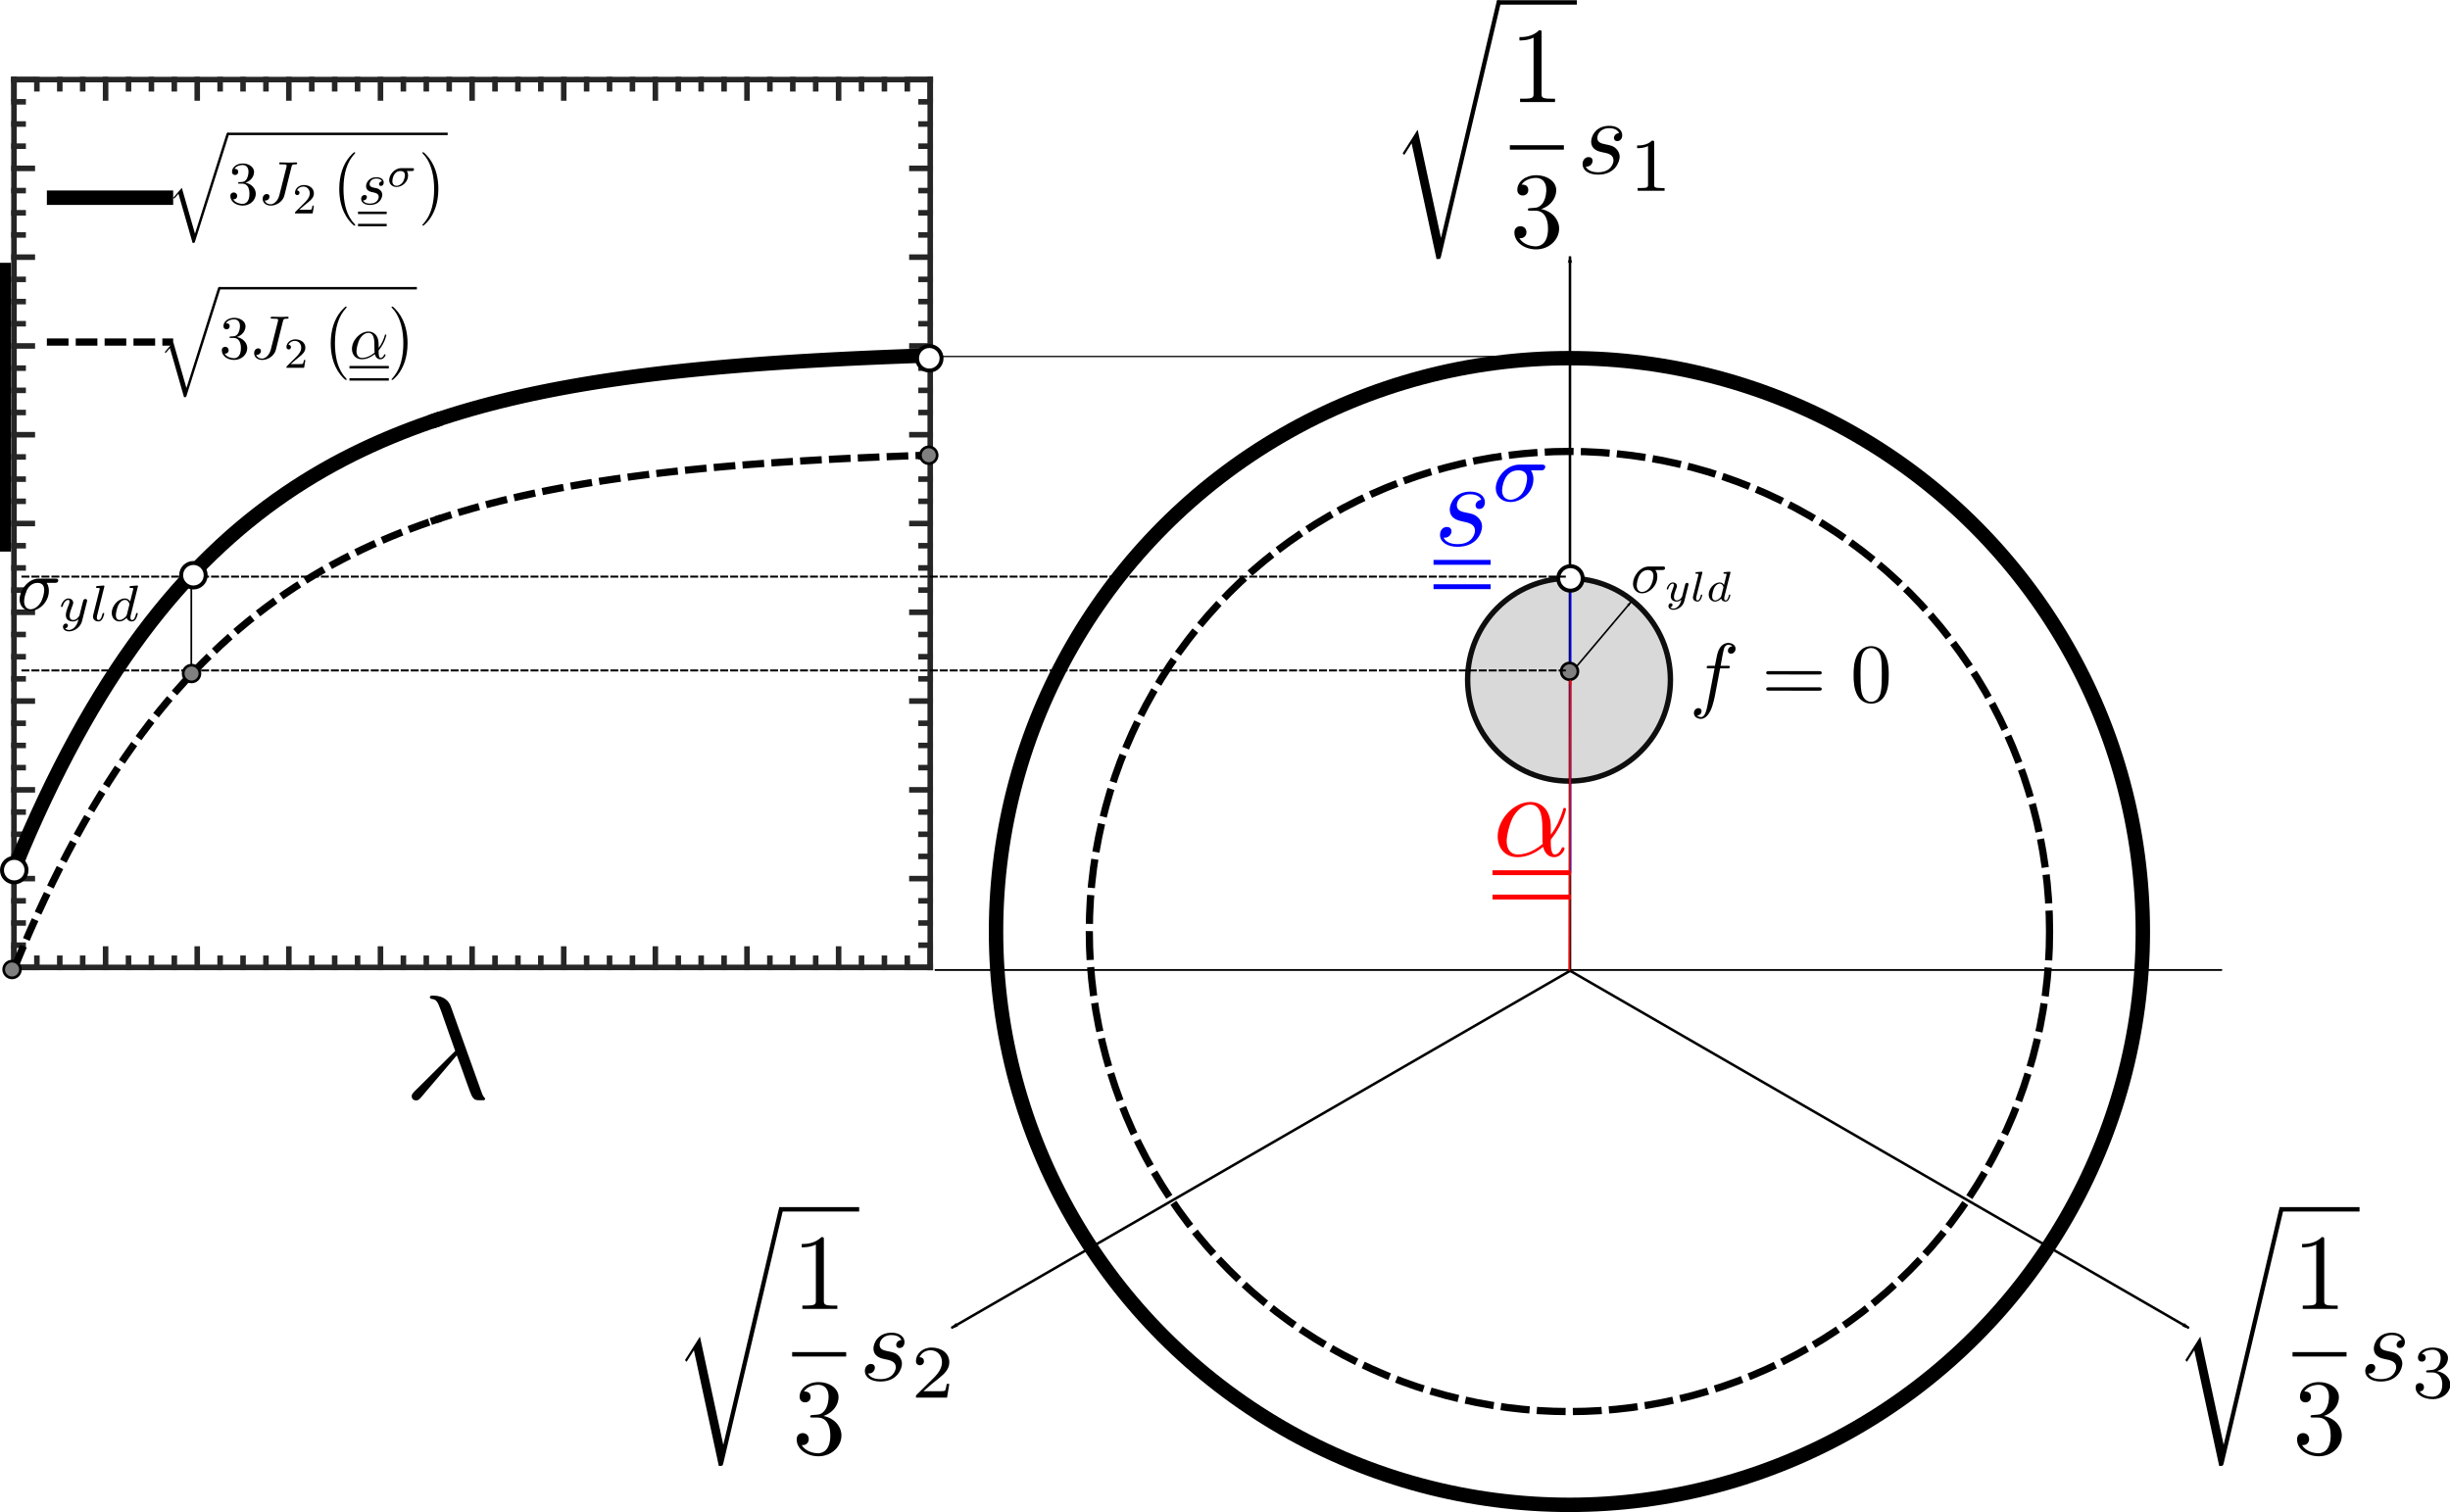 <?xml version="1.0" encoding="UTF-8" standalone="no"?>
<!-- Created with Inkscape (http://www.inkscape.org/) -->

<svg
   xmlns:ns1="http://www.iki.fi/pav/software/textext/"
   xmlns:dc="http://purl.org/dc/elements/1.1/"
   xmlns:cc="http://creativecommons.org/ns#"
   xmlns:rdf="http://www.w3.org/1999/02/22-rdf-syntax-ns#"
   xmlns:svg="http://www.w3.org/2000/svg"
   xmlns="http://www.w3.org/2000/svg"
   xmlns:sodipodi="http://sodipodi.sourceforge.net/DTD/sodipodi-0.dtd"
   xmlns:inkscape="http://www.inkscape.org/namespaces/inkscape"
   version="1.1"
   id="svg2"
   width="1448.178"
   height="893.85"
   viewBox="0 0 1448.178 893.85"
   sodipodi:docname="deviator_plane_AF.svg"
   inkscape:version="0.92.4 (5da689c313, 2019-01-14)">
  <defs
     id="defs6">
    <marker
       inkscape:stockid="Arrow1Lend"
       orient="auto"
       refY="0"
       refX="0"
       id="marker2537"
       style="overflow:visible"
       inkscape:isstock="true">
      <path
         id="path2535"
         d="M 0,0 5,-5 -12.5,0 5,5 Z"
         style="fill:#ff0000;fill-opacity:1;fill-rule:evenodd;stroke:#ff0000;stroke-width:1pt;stroke-opacity:1"
         transform="matrix(-0.8,0,0,-0.8,-10,0)"
         inkscape:connector-curvature="0" />
    </marker>
    <marker
       inkscape:isstock="true"
       style="overflow:visible"
       id="Arrow1Lend"
       refX="0"
       refY="0"
       orient="auto"
       inkscape:stockid="Arrow1Lend"
       inkscape:collect="always">
      <path
         inkscape:connector-curvature="0"
         transform="matrix(-0.8,0,0,-0.8,-10,0)"
         style="fill:#000000;fill-opacity:1;fill-rule:evenodd;stroke:#000000;stroke-width:1pt;stroke-opacity:1"
         d="M 0,0 5,-5 -12.5,0 5,5 Z"
         id="path4147" />
    </marker>
    <marker
       inkscape:isstock="true"
       style="overflow:visible"
       id="Arrow1Lend-8"
       refX="0"
       refY="0"
       orient="auto"
       inkscape:stockid="Arrow1Lend">
      <path
         transform="matrix(-0.8,0,0,-0.8,-10,0)"
         style="fill:#000000;fill-opacity:1;fill-rule:evenodd;stroke:#000000;stroke-width:1pt;stroke-opacity:1"
         d="M 0,0 5,-5 -12.5,0 5,5 Z"
         id="path4147-3"
         inkscape:connector-curvature="0" />
    </marker>
    <marker
       inkscape:isstock="true"
       style="overflow:visible"
       id="Arrow1Lend-8-2"
       refX="0"
       refY="0"
       orient="auto"
       inkscape:stockid="Arrow1Lend">
      <path
         transform="matrix(-0.8,0,0,-0.8,-10,0)"
         style="fill:#000000;fill-opacity:1;fill-rule:evenodd;stroke:#000000;stroke-width:1pt;stroke-opacity:1"
         d="M 0,0 5,-5 -12.5,0 5,5 Z"
         id="path4147-3-8"
         inkscape:connector-curvature="0" />
    </marker>
    <marker
       inkscape:isstock="true"
       style="overflow:visible"
       id="marker11671-6"
       refX="0"
       refY="0"
       orient="auto"
       inkscape:stockid="Arrow1Lstart"
       inkscape:collect="always">
      <path
         transform="matrix(0.8,0,0,0.8,10,0)"
         style="fill:#000000;fill-opacity:1;fill-rule:evenodd;stroke:#000000;stroke-width:1pt;stroke-opacity:1"
         d="M 0,0 5,-5 -12.5,0 5,5 Z"
         id="path11673-1"
         inkscape:connector-curvature="0" />
    </marker>
    <marker
       inkscape:isstock="true"
       style="overflow:visible"
       id="marker11681-8"
       refX="0"
       refY="0"
       orient="auto"
       inkscape:stockid="Arrow1Lend">
      <path
         transform="matrix(-0.8,0,0,-0.8,-10,0)"
         style="fill:#000000;fill-opacity:1;fill-rule:evenodd;stroke:#000000;stroke-width:1pt;stroke-opacity:1"
         d="M 0,0 5,-5 -12.5,0 5,5 Z"
         id="path11683-7"
         inkscape:connector-curvature="0" />
    </marker>
    <marker
       inkscape:stockid="Arrow1Lstart"
       orient="auto"
       refY="0"
       refX="0"
       id="marker7148"
       style="overflow:visible"
       inkscape:isstock="true">
      <path
         inkscape:connector-curvature="0"
         id="path7150"
         d="M 0,0 5,-5 -12.5,0 5,5 Z"
         style="fill:#000000;fill-opacity:1;fill-rule:evenodd;stroke:#000000;stroke-width:1pt;stroke-opacity:1"
         transform="matrix(0.8,0,0,0.8,10,0)" />
    </marker>
    <marker
       inkscape:stockid="Arrow1Lend"
       orient="auto"
       refY="0"
       refX="0"
       id="marker8843"
       style="overflow:visible"
       inkscape:isstock="true">
      <path
         inkscape:connector-curvature="0"
         id="path8845"
         d="M 0,0 5,-5 -12.5,0 5,5 Z"
         style="fill:#000000;fill-opacity:1;fill-rule:evenodd;stroke:#000000;stroke-width:1pt;stroke-opacity:1"
         transform="matrix(-0.8,0,0,-0.8,-10,0)" />
    </marker>
    <marker
       inkscape:stockid="Arrow1Lend"
       orient="auto"
       refY="0"
       refX="0"
       id="marker12348"
       style="overflow:visible"
       inkscape:isstock="true">
      <path
         id="path12350"
         d="M 0,0 5,-5 -12.5,0 5,5 Z"
         style="fill:#0000ff;fill-opacity:1;fill-rule:evenodd;stroke:#0000ff;stroke-width:1pt;stroke-opacity:1"
         transform="matrix(-0.8,0,0,-0.8,-10,0)"
         inkscape:connector-curvature="0" />
    </marker>
  </defs>
  <sodipodi:namedview
     pagecolor="#ffffff"
     bordercolor="#666666"
     borderopacity="1"
     objecttolerance="10"
     gridtolerance="10"
     guidetolerance="10"
     inkscape:pageopacity="0"
     inkscape:pageshadow="2"
     inkscape:window-width="1210"
     inkscape:window-height="960"
     id="namedview4"
     showgrid="false"
     inkscape:zoom="0.19913747"
     inkscape:cx="249.23511"
     inkscape:cy="-691.12571"
     inkscape:window-x="70"
     inkscape:window-y="27"
     inkscape:window-maximized="1"
     inkscape:current-layer="svg2"
     fit-margin-top="0"
     fit-margin-left="0"
     fit-margin-right="0"
     fit-margin-bottom="0" />
  <circle
     r="59.938"
     cy="401.797"
     cx="927.439"
     id="circle18040"
     style="opacity:1;fill:#808080;fill-opacity:0.299;stroke:#000000;stroke-width:3.2;stroke-linejoin:round;stroke-miterlimit:4;stroke-dasharray:none;stroke-dashoffset:0;stroke-opacity:0.938" />
  <flowRoot
     transform="matrix(1.067,0,0,1.067,-484.298,-103.251)"
     style="font-style:normal;font-weight:normal;line-height:0.01%;font-family:sans-serif;letter-spacing:0px;word-spacing:0px;fill:#000000;fill-opacity:1;stroke:none;stroke-width:1px;stroke-linecap:butt;stroke-linejoin:miter;stroke-opacity:1"
     id="flowRoot7138"
     xml:space="preserve"><flowRegion
       id="flowRegion7140"><rect
         y="282.362"
         x="90"
         height="30"
         width="70"
         id="rect7142" /></flowRegion><flowPara
       id="flowPara7144"
       style="font-size:17.5px;line-height:1.25"> </flowPara></flowRoot>  <flowRoot
     transform="matrix(1.067,0,0,1.067,-484.298,-103.251)"
     style="font-style:normal;font-weight:normal;line-height:0.01%;font-family:sans-serif;letter-spacing:0px;word-spacing:0px;fill:#000000;fill-opacity:1;stroke:none;stroke-width:1px;stroke-linecap:butt;stroke-linejoin:miter;stroke-opacity:1"
     id="flowRoot7146"
     xml:space="preserve"><flowRegion
       id="flowRegion7148"><rect
         y="242.362"
         x="120"
         height="160"
         width="340"
         id="rect7150" /></flowRegion><flowPara
       id="flowPara7180"
       style="font-size:17.5px;line-height:1.25"> </flowPara></flowRoot>  <circle
     r="283.796"
     cy="550.655"
     cx="927.681"
     id="path5543-1-2"
     style="opacity:1;fill:none;fill-opacity:0.26;stroke:#000000;stroke-width:4.267;stroke-linejoin:round;stroke-miterlimit:4;stroke-dasharray:17.067, 4.267;stroke-dashoffset:0;stroke-opacity:1" />
  <circle
     r="338.929"
     cy="550.655"
     cx="927.681"
     id="path5543-1"
     style="opacity:1;fill:none;fill-opacity:0.26;stroke:#000000;stroke-width:8.533;stroke-linejoin:round;stroke-miterlimit:4;stroke-dasharray:none;stroke-dashoffset:0;stroke-opacity:1" />
  <g
     id="g4475"
     transform="matrix(1.067,0,0,1.067,-438.399,-62.606)">
    <path
       style="fill:none;fill-rule:evenodd;stroke:#000000;stroke-width:1.414px;stroke-linecap:butt;stroke-linejoin:miter;stroke-opacity:1;marker-end:url(#Arrow1Lend)"
       d="M 1280.599,596.515 V 200.715"
       id="path4138"
       inkscape:connector-curvature="0" />
    <path
       style="fill:none;fill-rule:evenodd;stroke:#000000;stroke-width:1.414px;stroke-linecap:butt;stroke-linejoin:miter;stroke-opacity:1;marker-end:url(#Arrow1Lend-8)"
       d="M 1280.694,596.5 937.921,794.401"
       id="path4138-2"
       inkscape:connector-curvature="0" />
    <path
       style="fill:none;fill-rule:evenodd;stroke:#000000;stroke-width:1.414px;stroke-linecap:butt;stroke-linejoin:miter;stroke-opacity:1;marker-end:url(#Arrow1Lend-8-2)"
       d="m 1280.705,596.535 342.773,197.9"
       id="path4138-2-6"
       inkscape:connector-curvature="0" />
  </g>
  <g
     style="font-style:normal;font-weight:normal;font-size:12px;font-family:Dialog;color-interpolation:linearRGB;fill:#262626;fill-opacity:1;stroke:#262626;stroke-width:2.933;stroke-linecap:square;stroke-linejoin:round;stroke-miterlimit:10;stroke-dasharray:none;stroke-dashoffset:0;stroke-opacity:1;color-rendering:optimizeQuality;image-rendering:optimizeQuality;shape-rendering:auto;text-rendering:geometricPrecision"
     id="g57"
     transform="matrix(1.119,0,0,1.119,-49.928,33.636)">
    <line
       y2="481"
       style="fill:none"
       x1="52"
       x2="536"
       y1="481"
       id="line59" />
    <line
       y2="12"
       style="fill:none"
       x1="52"
       x2="536"
       y1="12"
       id="line61" />
    <line
       y2="471.32"
       style="fill:none"
       x1="52"
       x2="52"
       y1="481"
       id="line63" />
    <line
       y2="471.32"
       style="fill:none"
       x1="100.4"
       x2="100.4"
       y1="481"
       id="line65" />
    <line
       y2="471.32"
       style="fill:none"
       x1="148.8"
       x2="148.8"
       y1="481"
       id="line67" />
    <line
       y2="471.32"
       style="fill:none"
       x1="197.2"
       x2="197.2"
       y1="481"
       id="line69" />
    <line
       y2="471.32"
       style="fill:none"
       x1="245.6"
       x2="245.6"
       y1="481"
       id="line71" />
    <line
       y2="471.32"
       style="fill:none"
       x1="294"
       x2="294"
       y1="481"
       id="line73" />
    <line
       y2="471.32"
       style="fill:none"
       x1="342.4"
       x2="342.4"
       y1="481"
       id="line75" />
    <line
       y2="471.32"
       style="fill:none"
       x1="390.8"
       x2="390.8"
       y1="481"
       id="line77" />
    <line
       y2="471.32"
       style="fill:none"
       x1="439.2"
       x2="439.2"
       y1="481"
       id="line79" />
    <line
       y2="471.32"
       style="fill:none"
       x1="487.6"
       x2="487.6"
       y1="481"
       id="line81" />
    <line
       y2="471.32"
       style="fill:none"
       x1="536"
       x2="536"
       y1="481"
       id="line83" />
    <line
       y2="21.68"
       style="fill:none"
       x1="52"
       x2="52"
       y1="12"
       id="line85" />
    <line
       y2="21.68"
       style="fill:none"
       x1="100.4"
       x2="100.4"
       y1="12"
       id="line87" />
    <line
       y2="21.68"
       style="fill:none"
       x1="148.8"
       x2="148.8"
       y1="12"
       id="line89" />
    <line
       y2="21.68"
       style="fill:none"
       x1="197.2"
       x2="197.2"
       y1="12"
       id="line91" />
    <line
       y2="21.68"
       style="fill:none"
       x1="245.6"
       x2="245.6"
       y1="12"
       id="line93" />
    <line
       y2="21.68"
       style="fill:none"
       x1="294"
       x2="294"
       y1="12"
       id="line95" />
    <line
       y2="21.68"
       style="fill:none"
       x1="342.4"
       x2="342.4"
       y1="12"
       id="line97" />
    <line
       y2="21.68"
       style="fill:none"
       x1="390.8"
       x2="390.8"
       y1="12"
       id="line99" />
    <line
       y2="21.68"
       style="fill:none"
       x1="439.2"
       x2="439.2"
       y1="12"
       id="line101" />
    <line
       y2="21.68"
       style="fill:none"
       x1="487.6"
       x2="487.6"
       y1="12"
       id="line103" />
    <line
       y2="21.68"
       style="fill:none"
       x1="536"
       x2="536"
       y1="12"
       id="line105" />
    <line
       y2="476.16"
       style="fill:none"
       x1="64.1"
       x2="64.1"
       y1="481"
       id="line107" />
    <line
       y2="476.16"
       style="fill:none"
       x1="76.2"
       x2="76.2"
       y1="481"
       id="line109" />
    <line
       y2="476.16"
       style="fill:none"
       x1="88.3"
       x2="88.3"
       y1="481"
       id="line111" />
    <line
       y2="476.16"
       style="fill:none"
       x1="112.5"
       x2="112.5"
       y1="481"
       id="line113" />
    <line
       y2="476.16"
       style="fill:none"
       x1="124.6"
       x2="124.6"
       y1="481"
       id="line115" />
    <line
       y2="476.16"
       style="fill:none"
       x1="136.7"
       x2="136.7"
       y1="481"
       id="line117" />
    <line
       y2="476.16"
       style="fill:none"
       x1="160.9"
       x2="160.9"
       y1="481"
       id="line119" />
    <line
       y2="476.16"
       style="fill:none"
       x1="173"
       x2="173"
       y1="481"
       id="line121" />
    <line
       y2="476.16"
       style="fill:none"
       x1="185.1"
       x2="185.1"
       y1="481"
       id="line123" />
    <line
       y2="476.16"
       style="fill:none"
       x1="209.3"
       x2="209.3"
       y1="481"
       id="line125" />
    <line
       y2="476.16"
       style="fill:none"
       x1="221.4"
       x2="221.4"
       y1="481"
       id="line127" />
    <line
       y2="476.16"
       style="fill:none"
       x1="233.5"
       x2="233.5"
       y1="481"
       id="line129" />
    <line
       y2="476.16"
       style="fill:none"
       x1="257.7"
       x2="257.7"
       y1="481"
       id="line131" />
    <line
       y2="476.16"
       style="fill:none"
       x1="269.8"
       x2="269.8"
       y1="481"
       id="line133" />
    <line
       y2="476.16"
       style="fill:none"
       x1="281.9"
       x2="281.9"
       y1="481"
       id="line135" />
    <line
       y2="476.16"
       style="fill:none"
       x1="306.1"
       x2="306.1"
       y1="481"
       id="line137" />
    <line
       y2="476.16"
       style="fill:none"
       x1="318.2"
       x2="318.2"
       y1="481"
       id="line139" />
    <line
       y2="476.16"
       style="fill:none"
       x1="330.3"
       x2="330.3"
       y1="481"
       id="line141" />
    <line
       y2="476.16"
       style="fill:none"
       x1="354.5"
       x2="354.5"
       y1="481"
       id="line143" />
    <line
       y2="476.16"
       style="fill:none"
       x1="366.6"
       x2="366.6"
       y1="481"
       id="line145" />
    <line
       y2="476.16"
       style="fill:none"
       x1="378.7"
       x2="378.7"
       y1="481"
       id="line147" />
    <line
       y2="476.16"
       style="fill:none"
       x1="402.9"
       x2="402.9"
       y1="481"
       id="line149" />
    <line
       y2="476.16"
       style="fill:none"
       x1="415"
       x2="415"
       y1="481"
       id="line151" />
    <line
       y2="476.16"
       style="fill:none"
       x1="427.1"
       x2="427.1"
       y1="481"
       id="line153" />
    <line
       y2="476.16"
       style="fill:none"
       x1="451.3"
       x2="451.3"
       y1="481"
       id="line155" />
    <line
       y2="476.16"
       style="fill:none"
       x1="463.4"
       x2="463.4"
       y1="481"
       id="line157" />
    <line
       y2="476.16"
       style="fill:none"
       x1="475.5"
       x2="475.5"
       y1="481"
       id="line159" />
    <line
       y2="476.16"
       style="fill:none"
       x1="499.7"
       x2="499.7"
       y1="481"
       id="line161" />
    <line
       y2="476.16"
       style="fill:none"
       x1="511.8"
       x2="511.8"
       y1="481"
       id="line163" />
    <line
       y2="476.16"
       style="fill:none"
       x1="523.9"
       x2="523.9"
       y1="481"
       id="line165" />
    <line
       y2="16.84"
       style="fill:none"
       x1="64.1"
       x2="64.1"
       y1="12"
       id="line167" />
    <line
       y2="16.84"
       style="fill:none"
       x1="76.2"
       x2="76.2"
       y1="12"
       id="line169" />
    <line
       y2="16.84"
       style="fill:none"
       x1="88.3"
       x2="88.3"
       y1="12"
       id="line171" />
    <line
       y2="16.84"
       style="fill:none"
       x1="112.5"
       x2="112.5"
       y1="12"
       id="line173" />
    <line
       y2="16.84"
       style="fill:none"
       x1="124.6"
       x2="124.6"
       y1="12"
       id="line175" />
    <line
       y2="16.84"
       style="fill:none"
       x1="136.7"
       x2="136.7"
       y1="12"
       id="line177" />
    <line
       y2="16.84"
       style="fill:none"
       x1="160.9"
       x2="160.9"
       y1="12"
       id="line179" />
    <line
       y2="16.84"
       style="fill:none"
       x1="173"
       x2="173"
       y1="12"
       id="line181" />
    <line
       y2="16.84"
       style="fill:none"
       x1="185.1"
       x2="185.1"
       y1="12"
       id="line183" />
    <line
       y2="16.84"
       style="fill:none"
       x1="209.3"
       x2="209.3"
       y1="12"
       id="line185" />
    <line
       y2="16.84"
       style="fill:none"
       x1="221.4"
       x2="221.4"
       y1="12"
       id="line187" />
    <line
       y2="16.84"
       style="fill:none"
       x1="233.5"
       x2="233.5"
       y1="12"
       id="line189" />
    <line
       y2="16.84"
       style="fill:none"
       x1="257.7"
       x2="257.7"
       y1="12"
       id="line191" />
    <line
       y2="16.84"
       style="fill:none"
       x1="269.8"
       x2="269.8"
       y1="12"
       id="line193" />
    <line
       y2="16.84"
       style="fill:none"
       x1="281.9"
       x2="281.9"
       y1="12"
       id="line195" />
    <line
       y2="16.84"
       style="fill:none"
       x1="306.1"
       x2="306.1"
       y1="12"
       id="line197" />
    <line
       y2="16.84"
       style="fill:none"
       x1="318.2"
       x2="318.2"
       y1="12"
       id="line199" />
    <line
       y2="16.84"
       style="fill:none"
       x1="330.3"
       x2="330.3"
       y1="12"
       id="line201" />
    <line
       y2="16.84"
       style="fill:none"
       x1="354.5"
       x2="354.5"
       y1="12"
       id="line203" />
    <line
       y2="16.84"
       style="fill:none"
       x1="366.6"
       x2="366.6"
       y1="12"
       id="line205" />
    <line
       y2="16.84"
       style="fill:none"
       x1="378.7"
       x2="378.7"
       y1="12"
       id="line207" />
    <line
       y2="16.84"
       style="fill:none"
       x1="402.9"
       x2="402.9"
       y1="12"
       id="line209" />
    <line
       y2="16.84"
       style="fill:none"
       x1="415"
       x2="415"
       y1="12"
       id="line211" />
    <line
       y2="16.84"
       style="fill:none"
       x1="427.1"
       x2="427.1"
       y1="12"
       id="line213" />
    <line
       y2="16.84"
       style="fill:none"
       x1="451.3"
       x2="451.3"
       y1="12"
       id="line215" />
    <line
       y2="16.84"
       style="fill:none"
       x1="463.4"
       x2="463.4"
       y1="12"
       id="line217" />
    <line
       y2="16.84"
       style="fill:none"
       x1="475.5"
       x2="475.5"
       y1="12"
       id="line219" />
    <line
       y2="16.84"
       style="fill:none"
       x1="499.7"
       x2="499.7"
       y1="12"
       id="line221" />
    <line
       y2="16.84"
       style="fill:none"
       x1="511.8"
       x2="511.8"
       y1="12"
       id="line223" />
    <line
       y2="16.84"
       style="fill:none"
       x1="523.9"
       x2="523.9"
       y1="12"
       id="line225" />
  </g>
  <g
     style="font-style:normal;font-weight:normal;font-size:12px;font-family:Dialog;color-interpolation:linearRGB;fill:#262626;fill-opacity:1;stroke:#262626;stroke-width:2.933;stroke-linecap:square;stroke-linejoin:round;stroke-miterlimit:10;stroke-dasharray:none;stroke-dashoffset:0;stroke-opacity:1;color-rendering:optimizeQuality;image-rendering:optimizeQuality;shape-rendering:auto;text-rendering:geometricPrecision"
     id="g283"
     transform="matrix(1.119,0,0,1.119,-49.928,33.636)">
    <line
       y2="12"
       style="fill:none"
       x1="52"
       x2="52"
       y1="481"
       id="line285" />
    <line
       y2="12"
       style="fill:none"
       x1="536"
       x2="536"
       y1="481"
       id="line287" />
    <line
       y2="481"
       style="fill:none"
       x1="52"
       x2="61.68"
       y1="481"
       id="line289" />
    <line
       y2="434.1"
       style="fill:none"
       x1="52"
       x2="61.68"
       y1="434.1"
       id="line291" />
    <line
       y2="387.2"
       style="fill:none"
       x1="52"
       x2="61.68"
       y1="387.2"
       id="line293" />
    <line
       y2="340.3"
       style="fill:none"
       x1="52"
       x2="61.68"
       y1="340.3"
       id="line295" />
    <line
       y2="293.4"
       style="fill:none"
       x1="52"
       x2="61.68"
       y1="293.4"
       id="line297" />
    <line
       y2="246.5"
       style="fill:none"
       x1="52"
       x2="61.68"
       y1="246.5"
       id="line299" />
    <line
       y2="199.6"
       style="fill:none"
       x1="52"
       x2="61.68"
       y1="199.6"
       id="line301" />
    <line
       y2="152.7"
       style="fill:none"
       x1="52"
       x2="61.68"
       y1="152.7"
       id="line303" />
    <line
       y2="105.8"
       style="fill:none"
       x1="52"
       x2="61.68"
       y1="105.8"
       id="line305" />
    <line
       y2="58.9"
       style="fill:none"
       x1="52"
       x2="61.68"
       y1="58.9"
       id="line307" />
    <line
       y2="12"
       style="fill:none"
       x1="52"
       x2="61.68"
       y1="12"
       id="line309" />
    <line
       y2="481"
       style="fill:none"
       x1="536"
       x2="526.32"
       y1="481"
       id="line311" />
    <line
       y2="434.1"
       style="fill:none"
       x1="536"
       x2="526.32"
       y1="434.1"
       id="line313" />
    <line
       y2="387.2"
       style="fill:none"
       x1="536"
       x2="526.32"
       y1="387.2"
       id="line315" />
    <line
       y2="340.3"
       style="fill:none"
       x1="536"
       x2="526.32"
       y1="340.3"
       id="line317" />
    <line
       y2="293.4"
       style="fill:none"
       x1="536"
       x2="526.32"
       y1="293.4"
       id="line319" />
    <line
       y2="246.5"
       style="fill:none"
       x1="536"
       x2="526.32"
       y1="246.5"
       id="line321" />
    <line
       y2="199.6"
       style="fill:none"
       x1="536"
       x2="526.32"
       y1="199.6"
       id="line323" />
    <line
       y2="152.7"
       style="fill:none"
       x1="536"
       x2="526.32"
       y1="152.7"
       id="line325" />
    <line
       y2="105.8"
       style="fill:none"
       x1="536"
       x2="526.32"
       y1="105.8"
       id="line327" />
    <line
       y2="58.9"
       style="fill:none"
       x1="536"
       x2="526.32"
       y1="58.9"
       id="line329" />
    <line
       y2="12"
       style="fill:none"
       x1="536"
       x2="526.32"
       y1="12"
       id="line331" />
    <line
       y2="469.275"
       style="fill:none"
       x1="52"
       x2="56.84"
       y1="469.275"
       id="line333" />
    <line
       y2="457.55"
       style="fill:none"
       x1="52"
       x2="56.84"
       y1="457.55"
       id="line335" />
    <line
       y2="445.825"
       style="fill:none"
       x1="52"
       x2="56.84"
       y1="445.825"
       id="line337" />
    <line
       y2="422.375"
       style="fill:none"
       x1="52"
       x2="56.84"
       y1="422.375"
       id="line339" />
    <line
       y2="410.65"
       style="fill:none"
       x1="52"
       x2="56.84"
       y1="410.65"
       id="line341" />
    <line
       y2="398.925"
       style="fill:none"
       x1="52"
       x2="56.84"
       y1="398.925"
       id="line343" />
    <line
       y2="375.475"
       style="fill:none"
       x1="52"
       x2="56.84"
       y1="375.475"
       id="line345" />
    <line
       y2="363.75"
       style="fill:none"
       x1="52"
       x2="56.84"
       y1="363.75"
       id="line347" />
    <line
       y2="352.025"
       style="fill:none"
       x1="52"
       x2="56.84"
       y1="352.025"
       id="line349" />
    <line
       y2="328.575"
       style="fill:none"
       x1="52"
       x2="56.84"
       y1="328.575"
       id="line351" />
    <line
       y2="316.85"
       style="fill:none"
       x1="52"
       x2="56.84"
       y1="316.85"
       id="line353" />
    <line
       y2="305.125"
       style="fill:none"
       x1="52"
       x2="56.84"
       y1="305.125"
       id="line355" />
    <line
       y2="281.675"
       style="fill:none"
       x1="52"
       x2="56.84"
       y1="281.675"
       id="line357" />
    <line
       y2="269.95"
       style="fill:none"
       x1="52"
       x2="56.84"
       y1="269.95"
       id="line359" />
    <line
       y2="258.225"
       style="fill:none"
       x1="52"
       x2="56.84"
       y1="258.225"
       id="line361" />
    <line
       y2="234.775"
       style="fill:none"
       x1="52"
       x2="56.84"
       y1="234.775"
       id="line363" />
    <line
       y2="223.05"
       style="fill:none"
       x1="52"
       x2="56.84"
       y1="223.05"
       id="line365" />
    <line
       y2="211.325"
       style="fill:none"
       x1="52"
       x2="56.84"
       y1="211.325"
       id="line367" />
    <line
       y2="187.875"
       style="fill:none"
       x1="52"
       x2="56.84"
       y1="187.875"
       id="line369" />
    <line
       y2="176.15"
       style="fill:none"
       x1="52"
       x2="56.84"
       y1="176.15"
       id="line371" />
    <line
       y2="164.425"
       style="fill:none"
       x1="52"
       x2="56.84"
       y1="164.425"
       id="line373" />
    <line
       y2="140.975"
       style="fill:none"
       x1="52"
       x2="56.84"
       y1="140.975"
       id="line375" />
    <line
       y2="129.25"
       style="fill:none"
       x1="52"
       x2="56.84"
       y1="129.25"
       id="line377" />
    <line
       y2="117.525"
       style="fill:none"
       x1="52"
       x2="56.84"
       y1="117.525"
       id="line379" />
    <line
       y2="94.075"
       style="fill:none"
       x1="52"
       x2="56.84"
       y1="94.075"
       id="line381" />
    <line
       y2="82.35"
       style="fill:none"
       x1="52"
       x2="56.84"
       y1="82.35"
       id="line383" />
    <line
       y2="70.625"
       style="fill:none"
       x1="52"
       x2="56.84"
       y1="70.625"
       id="line385" />
    <line
       y2="47.175"
       style="fill:none"
       x1="52"
       x2="56.84"
       y1="47.175"
       id="line387" />
    <line
       y2="35.45"
       style="fill:none"
       x1="52"
       x2="56.84"
       y1="35.45"
       id="line389" />
    <line
       y2="23.725"
       style="fill:none"
       x1="52"
       x2="56.84"
       y1="23.725"
       id="line391" />
    <line
       y2="469.275"
       style="fill:none"
       x1="536"
       x2="531.16"
       y1="469.275"
       id="line393" />
    <line
       y2="457.55"
       style="fill:none"
       x1="536"
       x2="531.16"
       y1="457.55"
       id="line395" />
    <line
       y2="445.825"
       style="fill:none"
       x1="536"
       x2="531.16"
       y1="445.825"
       id="line397" />
    <line
       y2="422.375"
       style="fill:none"
       x1="536"
       x2="531.16"
       y1="422.375"
       id="line399" />
    <line
       y2="410.65"
       style="fill:none"
       x1="536"
       x2="531.16"
       y1="410.65"
       id="line401" />
    <line
       y2="398.925"
       style="fill:none"
       x1="536"
       x2="531.16"
       y1="398.925"
       id="line403" />
    <line
       y2="375.475"
       style="fill:none"
       x1="536"
       x2="531.16"
       y1="375.475"
       id="line405" />
    <line
       y2="363.75"
       style="fill:none"
       x1="536"
       x2="531.16"
       y1="363.75"
       id="line407" />
    <line
       y2="352.025"
       style="fill:none"
       x1="536"
       x2="531.16"
       y1="352.025"
       id="line409" />
    <line
       y2="328.575"
       style="fill:none"
       x1="536"
       x2="531.16"
       y1="328.575"
       id="line411" />
    <line
       y2="316.85"
       style="fill:none"
       x1="536"
       x2="531.16"
       y1="316.85"
       id="line413" />
    <line
       y2="305.125"
       style="fill:none"
       x1="536"
       x2="531.16"
       y1="305.125"
       id="line415" />
    <line
       y2="281.675"
       style="fill:none"
       x1="536"
       x2="531.16"
       y1="281.675"
       id="line417" />
    <line
       y2="269.95"
       style="fill:none"
       x1="536"
       x2="531.16"
       y1="269.95"
       id="line419" />
    <line
       y2="258.225"
       style="fill:none"
       x1="536"
       x2="531.16"
       y1="258.225"
       id="line421" />
    <line
       y2="234.775"
       style="fill:none"
       x1="536"
       x2="531.16"
       y1="234.775"
       id="line423" />
    <line
       y2="223.05"
       style="fill:none"
       x1="536"
       x2="531.16"
       y1="223.05"
       id="line425" />
    <line
       y2="211.325"
       style="fill:none"
       x1="536"
       x2="531.16"
       y1="211.325"
       id="line427" />
    <line
       y2="187.875"
       style="fill:none"
       x1="536"
       x2="531.16"
       y1="187.875"
       id="line429" />
    <line
       y2="176.15"
       style="fill:none"
       x1="536"
       x2="531.16"
       y1="176.15"
       id="line431" />
    <line
       y2="164.425"
       style="fill:none"
       x1="536"
       x2="531.16"
       y1="164.425"
       id="line433" />
    <line
       y2="140.975"
       style="fill:none"
       x1="536"
       x2="531.16"
       y1="140.975"
       id="line435" />
    <line
       y2="129.25"
       style="fill:none"
       x1="536"
       x2="531.16"
       y1="129.25"
       id="line437" />
    <line
       y2="117.525"
       style="fill:none"
       x1="536"
       x2="531.16"
       y1="117.525"
       id="line439" />
    <line
       y2="94.075"
       style="fill:none"
       x1="536"
       x2="531.16"
       y1="94.075"
       id="line441" />
    <line
       y2="82.35"
       style="fill:none"
       x1="536"
       x2="531.16"
       y1="82.35"
       id="line443" />
    <line
       y2="70.625"
       style="fill:none"
       x1="536"
       x2="531.16"
       y1="70.625"
       id="line445" />
    <line
       y2="47.175"
       style="fill:none"
       x1="536"
       x2="531.16"
       y1="47.175"
       id="line447" />
    <line
       y2="35.45"
       style="fill:none"
       x1="536"
       x2="531.16"
       y1="35.45"
       id="line449" />
    <line
       y2="23.725"
       style="fill:none"
       x1="536"
       x2="531.16"
       y1="23.725"
       id="line451" />
  </g>
  <path
     inkscape:connector-curvature="0"
     id="path7349"
     style="font-style:normal;font-weight:normal;font-size:medium;font-family:Dialog;color-interpolation:linearRGB;fill:none;fill-opacity:1;fill-rule:evenodd;stroke:#000000;stroke-width:4.267;stroke-linecap:butt;stroke-linejoin:round;stroke-miterlimit:10;stroke-dasharray:12.8, 4.267;stroke-dashoffset:0;stroke-opacity:1;color-rendering:optimizeQuality;image-rendering:optimizeQuality;shape-rendering:auto;text-rendering:geometricPrecision"
     d="m 8.922,571.093 v 0 l 4.345,-10.397 4.39,-10.148 4.436,-9.9 4.482,-9.653 4.527,-9.407 4.572,-9.163 4.616,-8.92 4.66,-8.68 4.704,-8.442 4.748,-8.205 4.791,-7.972 4.833,-7.74 4.875,-7.512 4.917,-7.287 4.957,-7.065 4.998,-6.846 5.037,-6.63 5.076,-6.418 5.115,-6.21 5.152,-6.005 5.189,-5.805 5.225,-5.608 5.261,-5.416 5.295,-5.227 5.329,-5.043 5.362,-4.863 5.395,-4.688 5.426,-4.517 5.457,-4.35 5.487,-4.187 5.516,-4.03 5.544,-3.876 5.571,-3.727 5.598,-3.582 5.624,-3.441 5.649,-3.305 5.673,-3.173 5.697,-3.046 5.719,-2.922 5.741,-2.803 5.762,-2.687 5.783,-2.576 5.803,-2.468 5.822,-2.365 5.84,-2.265 5.858,-2.168 5.875,-2.075 5.891,-1.986" />
  <path
     inkscape:connector-curvature="0"
     id="path7351"
     style="font-style:normal;font-weight:normal;font-size:medium;font-family:Dialog;color-interpolation:linearRGB;fill:none;fill-opacity:1;fill-rule:evenodd;stroke:#000000;stroke-width:4.267;stroke-linecap:butt;stroke-linejoin:round;stroke-miterlimit:10;stroke-dasharray:12.8, 4.267;stroke-dashoffset:0;stroke-opacity:1;color-rendering:optimizeQuality;image-rendering:optimizeQuality;shape-rendering:auto;text-rendering:geometricPrecision"
     d="m 254.652,308.283 5.891,-1.986 5.907,-1.9 5.922,-1.818 5.937,-1.738 5.951,-1.662 5.964,-1.589 5.977,-1.518 5.99,-1.451 6.002,-1.386 6.013,-1.324 6.024,-1.264 6.035,-1.207 6.045,-1.152 6.054,-1.1 6.063,-1.05 6.072,-1.002 6.081,-0.956 6.089,-0.912 6.097,-0.87 6.104,-0.83 6.111,-0.791 6.118,-0.755 6.124,-0.72 6.13,-0.686 6.136,-0.654 6.142,-0.623 6.147,-0.594 6.152,-0.566 6.157,-0.54 6.162,-0.514 6.166,-0.49 6.171,-0.467 6.175,-0.445 6.179,-0.424 6.182,-0.404 6.186,-0.384 6.189,-0.366 6.192,-0.349 6.196,-0.332 6.198,-0.316 6.201,-0.301 6.204,-0.287 6.206,-0.273 6.209,-0.26 6.211,-0.248 6.213,-0.236 6.215,-0.225 6.217,-0.214 3.048,-0.1" />
  <path
     inkscape:connector-curvature="0"
     id="path7353"
     style="font-style:normal;font-weight:normal;font-size:medium;font-family:Dialog;color-interpolation:linearRGB;fill:none;fill-opacity:1;fill-rule:evenodd;stroke:#000000;stroke-width:8.533;stroke-linecap:butt;stroke-linejoin:round;stroke-miterlimit:10;stroke-dasharray:none;stroke-dashoffset:0;stroke-opacity:1;color-rendering:optimizeQuality;image-rendering:optimizeQuality;shape-rendering:auto;text-rendering:geometricPrecision"
     d="m 8.922,512.164 v 0 l 4.345,-10.397 4.39,-10.148 4.436,-9.9 4.482,-9.653 4.527,-9.407 4.572,-9.163 4.616,-8.92 4.66,-8.68 4.704,-8.442 4.748,-8.205 4.791,-7.972 4.833,-7.74 4.875,-7.512 4.917,-7.287 4.957,-7.065 4.998,-6.846 5.037,-6.63 5.076,-6.418 5.115,-6.21 5.152,-6.005 5.189,-5.805 5.225,-5.608 5.261,-5.416 5.295,-5.227 5.329,-5.043 5.362,-4.863 5.395,-4.688 5.426,-4.517 5.457,-4.35 5.487,-4.187 5.516,-4.029 5.544,-3.876 5.571,-3.727 5.598,-3.582 5.624,-3.441 5.649,-3.305 5.673,-3.173 5.697,-3.046 5.719,-2.922 5.741,-2.803 5.762,-2.687 5.783,-2.576 5.803,-2.468 5.822,-2.365 5.84,-2.265 5.858,-2.168 5.875,-2.075 5.891,-1.986" />
  <path
     inkscape:connector-curvature="0"
     id="path7355"
     style="font-style:normal;font-weight:normal;font-size:medium;font-family:Dialog;color-interpolation:linearRGB;fill:none;fill-opacity:1;fill-rule:evenodd;stroke:#000000;stroke-width:8.533;stroke-linecap:butt;stroke-linejoin:round;stroke-miterlimit:10;stroke-dasharray:none;stroke-dashoffset:0;stroke-opacity:1;color-rendering:optimizeQuality;image-rendering:optimizeQuality;shape-rendering:auto;text-rendering:geometricPrecision"
     d="m 254.652,249.354 5.891,-1.986 5.907,-1.9 5.922,-1.818 5.937,-1.738 5.951,-1.662 5.964,-1.589 5.977,-1.518 5.99,-1.451 6.002,-1.386 6.013,-1.324 6.024,-1.264 6.035,-1.207 6.045,-1.152 6.054,-1.1 6.063,-1.05 6.072,-1.002 6.081,-0.956 6.089,-0.912 6.097,-0.87 6.104,-0.83 6.111,-0.791 6.118,-0.755 6.124,-0.72 6.13,-0.686 6.136,-0.654 6.142,-0.623 6.147,-0.594 6.152,-0.566 6.157,-0.54 6.162,-0.514 6.166,-0.49 6.171,-0.467 6.175,-0.445 6.179,-0.424 6.182,-0.404 6.186,-0.385 6.189,-0.366 6.192,-0.349 6.196,-0.332 6.198,-0.316 6.201,-0.301 6.204,-0.287 6.206,-0.273 6.209,-0.26 6.211,-0.248 6.213,-0.236 6.215,-0.225 6.217,-0.214 3.048,-0.1" />
  <path
     inkscape:connector-curvature="0"
     id="path10731"
     d="m 113.087,341.447 v 59.081"
     style="color:#000000;font-style:normal;font-weight:normal;font-size:12px;font-family:Dialog;clip-rule:nonzero;display:inline;overflow:visible;visibility:visible;opacity:1;isolation:auto;mix-blend-mode:normal;color-interpolation:sRGB;color-interpolation-filters:linearRGB;solid-color:#000000;solid-opacity:1;fill:none;fill-opacity:1;fill-rule:evenodd;stroke:#000000;stroke-width:1.02;stroke-linecap:butt;stroke-linejoin:miter;stroke-miterlimit:10;stroke-dasharray:none;stroke-dashoffset:0;stroke-opacity:1;marker-start:url(#marker11671-6);marker-end:url(#marker11681-8);color-rendering:auto;image-rendering:auto;shape-rendering:auto;text-rendering:auto;enable-background:accumulate" />
  <g
     style="font-style:normal;font-weight:normal;font-size:12px;font-family:Dialog;color-interpolation:auto;fill:#000000;fill-opacity:1;stroke:#000000;stroke-width:1;stroke-linecap:square;stroke-linejoin:miter;stroke-miterlimit:10;stroke-dasharray:none;stroke-dashoffset:0;stroke-opacity:1;color-rendering:auto;image-rendering:auto;shape-rendering:auto;text-rendering:auto"
     transform="matrix(1.119,0,0,1.119,-232.943,256.746)"
     id="g11965">
    <g
       style="font-style:normal;font-variant:normal;font-weight:normal;font-stretch:normal;letter-spacing:normal;word-spacing:normal;text-anchor:start;fill:none;fill-opacity:1;fill-rule:evenodd;stroke:#000000;stroke-linecap:butt;stroke-linejoin:miter;stroke-miterlimit:10.433;stroke-dasharray:none;stroke-dashoffset:0;stroke-opacity:1"
       word-spacing="normal"
       letter-spacing="normal"
       font-size-adjust="none"
       font-stretch="normal"
       font-weight="normal"
       font-variant="normal"
       font-style="normal"
       stroke-miterlimit="10.433"
       xml:space="preserve"
       transform="matrix(0.774,0,0,-0.774,-135.5,407.25)"
       id="g11967"><path
         style="fill:#000000;stroke-width:0"
         inkscape:connector-curvature="0"
         id="path11969"
         d="m 481.33,424.78 h 0.07 0.07 0.07 0.08 0.09 l 0.09,0.01 h 0.09 l 0.09,0.01 0.1,0.01 0.1,0.02 0.1,0.02 0.11,0.02 0.1,0.02 0.1,0.03 0.1,0.03 0.1,0.04 0.1,0.04 0.1,0.05 0.09,0.05 0.09,0.06 0.08,0.07 0.08,0.07 0.04,0.04 0.04,0.04 0.03,0.04 0.04,0.05 0.03,0.04 0.03,0.05 0.03,0.05 0.03,0.05 0.03,0.05 0.02,0.06 0.02,0.06 0.02,0.06 0.02,0.06 0.02,0.06 0.01,0.07 0.01,0.07 0.01,0.07 v 0.08 l 0.01,0.07 v 0.08 c 0,1.19 -1.05,1.19 -1.94,1.19 h -11.36 c -7.53,0 -13.06,-8.22 -13.06,-14.14 0,-4.39 2.94,-7.88 7.47,-7.88 l 0.06,1.1 c -2.45,0 -4.44,1.79 -4.44,5.37 0,1.5 0.6,5.59 2.35,8.53 2.09,3.44 5.08,4.13 6.76,4.13 4.19,0 4.6,-3.28 4.6,-4.83 0,-2.34 -1,-6.42 -2.69,-8.97 -1.95,-2.94 -4.64,-4.23 -6.58,-4.23 v 0 l -0.06,-1.1 c 5.89,0 12.51,6.03 12.51,13.71 0,0.84 0,3.23 -1.54,5.42 z" /><path
         style="fill:#000000;stroke-width:0"
         inkscape:connector-curvature="0"
         id="path11971"
         d="m 503.34,411.9 v 0.02 l 0.01,0.03 v 0.02 l 0.01,0.02 0.01,0.02 v 0.02 l 0.01,0.04 0.01,0.03 0.01,0.03 0.01,0.04 0.01,0.03 v 0.02 l 0.01,0.03 0.01,0.03 v 0.02 l 0.01,0.02 v 0.02 l 0.01,0.02 v 0.02 0.02 l 0.01,0.02 v 0.02 0.02 0.03 0.03 l 0.01,0.04 v 0.03 0.02 0.02 0.02 0.02 c 0,0.69 -0.57,1.11 -1.16,1.11 -0.37,0 -1.05,-0.17 -1.42,-0.83 -0.11,-0.22 -0.39,-1.33 -0.56,-2.03 l -0.74,-2.89 c -0.2,-0.83 -1.28,-5.22 -1.39,-5.61 -0.03,0 -1.56,-3.03 -4.28,-3.03 -2.38,0 -2.38,2.26 -2.38,2.89 0,1.89 0.8,4.08 1.85,6.76 0.42,1.11 0.59,1.53 0.59,2.13 0,1.67 -1.42,2.95 -3.31,2.95 -3.52,0 -5.08,-4.73 -5.08,-5.33 0,-0.45 0.49,-0.45 0.6,-0.45 0.48,0 0.51,0.17 0.62,0.56 0.88,2.89 2.38,4.25 3.77,4.25 0.59,0 0.86,-0.39 0.86,-1.22 0,-0.79 -0.32,-1.56 -0.49,-2.01 -1.67,-4.25 -2.01,-5.55 -2.01,-7.08 0,-0.59 0,-2.23 1.35,-3.34 1.08,-0.91 2.55,-1.08 3.49,-1.08 1.39,0 2.64,0.51 3.8,1.56 -0.46,-1.92 -0.85,-3.37 -2.3,-5.12 -0.94,-1.08 -2.34,-2.22 -4.19,-2.22 -0.23,0 -1.87,0 -2.61,1.14 1.88,0.2 1.88,1.89 1.88,1.92 0,1.11 -1,1.31 -1.36,1.31 -0.86,0 -2.02,-0.69 -2.02,-2.3 0,-1.76 1.67,-3.06 4.14,-3.06 3.53,0 7.82,2.72 8.89,7.08 z" /><path
         style="fill:#000000;stroke-width:0"
         inkscape:connector-curvature="0"
         id="path11973"
         d="m 515.15,421.9 v 0.01 0 0 0.01 0 l 0.01,0.01 v 0.01 0 0.01 0.01 l 0.01,0.01 v 0.02 l 0.01,0.02 0.01,0.02 v 0.02 l 0.01,0.02 v 0.02 l 0.01,0.03 v 0.02 l 0.02,0.05 0.01,0.04 v 0.03 l 0.01,0.02 v 0.02 l 0.01,0.02 v 0.02 l 0.01,0.02 v 0.02 0.01 l 0.01,0.01 v 0.01 0 0.01 0 0.01 0 0.01 0 0 0.01 0 c 0,0.19 -0.13,0.5 -0.56,0.5 -0.69,0 -3.59,-0.28 -4.45,-0.36 -0.25,-0.03 -0.73,-0.06 -0.73,-0.8 0,-0.48 0.48,-0.48 0.87,-0.48 1.67,0 1.67,-0.25 1.67,-0.53 0,-0.24 -0.08,-0.46 -0.14,-0.77 l -4.33,-17.2 c -0.11,-0.36 -0.14,-0.74 -0.14,-1.08 0,-2.23 1.99,-3.31 3.66,-3.31 0.84,0 1.89,0.28 2.8,1.84 0.73,1.28 1.22,3.35 1.22,3.49 0,0.45 -0.46,0.45 -0.57,0.45 -0.48,0 -0.55,-0.2 -0.68,-0.84 -0.46,-1.74 -1.13,-3.97 -2.63,-3.97 -0.94,0 -1.17,0.87 -1.17,1.7 0,0.39 0.09,1.05 0.2,1.44 z" /><path
         style="fill:#000000;stroke-width:0"
         inkscape:connector-curvature="0"
         id="path11975"
         d="m 538.04,421.9 0.01,0.01 v 0 0 0.01 0 l 0.01,0.01 v 0.01 0 l 0.01,0.01 v 0.01 0.01 l 0.01,0.02 v 0.02 l 0.01,0.02 0.01,0.02 v 0.02 l 0.01,0.02 v 0.03 l 0.01,0.02 0.01,0.05 0.01,0.02 v 0.02 l 0.01,0.03 v 0.02 l 0.01,0.02 v 0.02 0.02 l 0.01,0.02 v 0.02 l 0.01,0.01 v 0.01 0.01 0 0.01 0 0.01 0 0.01 0 0 0.01 0 c 0,0.19 -0.14,0.5 -0.54,0.5 -0.71,0 -3.6,-0.28 -4.47,-0.36 -0.28,-0.03 -0.77,-0.06 -0.77,-0.8 0,-0.48 0.49,-0.48 0.91,-0.48 1.67,0 1.67,-0.25 1.67,-0.53 0,-0.24 -0.06,-0.46 -0.14,-0.77 l -1.99,-7.94 c -0.73,1.14 -1.92,2.05 -3.59,2.05 v -0.97 c 2.44,0 3.11,-2.64 3.11,-3.03 0,-0.14 -0.08,-0.39 -0.11,-0.48 l -1.64,-6.52 c -0.23,-0.98 -1,-1.67 -1.77,-2.34 -0.31,-0.27 -1.71,-1.39 -3.21,-1.39 -1.29,0 -2.54,0.9 -2.54,3.37 0,1.86 1,5.69 1.82,7.08 1.59,2.8 3.37,3.31 4.34,3.31 v 0.97 c -4.45,0 -8.98,-4.91 -8.98,-9.92 0,-3.38 2.26,-5.78 5.26,-5.78 1.88,0 3.55,1.08 4.94,2.44 0.67,-2.1 2.69,-2.44 3.59,-2.44 1.25,0 2.13,0.76 2.75,1.84 0.77,1.36 1.22,3.35 1.22,3.49 0,0.45 -0.45,0.45 -0.54,0.45 -0.5,0 -0.53,-0.14 -0.77,-1.08 -0.42,-1.67 -1.09,-3.73 -2.55,-3.73 -0.9,0 -1.15,0.76 -1.15,1.7 0,0.67 0.07,0.98 0.17,1.44 z" /></g>  </g>
  <path
     style="fill:none;fill-rule:evenodd;stroke:#000000;stroke-width:1.077px;stroke-linecap:butt;stroke-linejoin:miter;stroke-opacity:1"
     d="M 552.502,573.402 H 1313.462"
     id="path4523"
     inkscape:connector-curvature="0" />
  <path
     inkscape:connector-curvature="0"
     id="path4534"
     d="M 552.502,210.735 H 920.319"
     style="fill:none;fill-rule:evenodd;stroke:#000000;stroke-width:0.749px;stroke-linecap:butt;stroke-linejoin:miter;stroke-opacity:1" />
  <path
     style="fill:none;fill-rule:evenodd;stroke:#000000;stroke-width:0.978;stroke-linecap:butt;stroke-linejoin:miter;stroke-miterlimit:4;stroke-dasharray:none;stroke-opacity:1;marker-start:url(#marker7148);marker-end:url(#marker8843)"
     d="m 963.984,355.96 -35.421,41.964"
     id="path8809"
     inkscape:connector-curvature="0" />
  <g
     transform="matrix(0.862,0,0,0.862,720.282,-9.267)"
     id="g11526">
    <g
       style="font-style:normal;font-variant:normal;font-weight:normal;font-stretch:normal;letter-spacing:normal;word-spacing:normal;text-anchor:start;fill:none;fill-opacity:1;fill-rule:evenodd;stroke:#000000;stroke-linecap:butt;stroke-linejoin:miter;stroke-miterlimit:10.433;stroke-dasharray:none;stroke-dashoffset:0;stroke-opacity:1"
       id="g11528"
       transform="matrix(1.149,0,0,-1.149,-201.02,958.509)"
       xml:space="preserve"
       stroke-miterlimit="10.433"
       font-style="normal"
       font-variant="normal"
       font-weight="normal"
       font-stretch="normal"
       font-size-adjust="none"
       letter-spacing="normal"
       word-spacing="normal"><path
         style="fill:#000000;stroke-width:0"
         inkscape:connector-curvature="0"
         d="m 474.28,425.93 h 4.29 c 0.99,0 1.49,0 1.49,0.99 0,0.55 -0.5,0.55 -1.35,0.55 h -4.13 l 1.04,5.68 c 0.2,1.05 0.9,4.58 1.2,5.18 0.45,0.94 1.3,1.69 2.34,1.69 0.2,0 1.5,0 2.45,-0.9 -2.2,-0.19 -2.7,-1.94 -2.7,-2.68 0,-1.15 0.9,-1.75 1.85,-1.75 1.29,0 2.74,1.1 2.74,2.99 0,2.29 -2.29,3.44 -4.34,3.44 -1.69,0 -4.83,-0.9 -6.32,-5.83 -0.3,-1.05 -0.45,-1.54 -1.65,-7.82 h -3.43 c -0.95,0 -1.5,0 -1.5,-0.95 0,-0.59 0.45,-0.59 1.4,-0.59 h 3.29 l -3.74,-19.68 c -0.9,-4.83 -1.75,-9.37 -4.33,-9.37 -0.2,0 -1.45,0 -2.4,0.9 2.29,0.15 2.74,1.94 2.74,2.69 0,1.15 -0.89,1.74 -1.84,1.74 -1.29,0 -2.74,-1.09 -2.74,-2.98 0,-2.25 2.19,-3.44 4.24,-3.44 2.73,0 4.73,2.94 5.62,4.83 1.6,3.14 2.74,9.17 2.79,9.51 z"
         id="path11530" /><path
         style="fill:#000000;stroke-width:0"
         inkscape:connector-curvature="0"
         d="m 533.22,422.29 h 0.14 0.15 l 0.15,0.01 h 0.07 0.07 l 0.07,0.01 0.08,0.01 0.07,0.01 0.07,0.01 0.06,0.02 0.07,0.01 0.07,0.02 0.06,0.02 0.06,0.03 0.06,0.03 0.05,0.03 0.06,0.03 0.05,0.04 0.04,0.04 0.05,0.05 0.03,0.05 0.02,0.03 0.02,0.02 0.02,0.03 0.01,0.03 0.02,0.03 0.01,0.04 0.01,0.03 0.01,0.04 0.01,0.03 0.01,0.04 0.01,0.04 v 0.04 l 0.01,0.04 v 0.04 0.05 0.05 c 0,0.99 -0.94,0.99 -1.64,0.99 h -29.84 c -0.7,0 -1.64,0 -1.64,-0.99 0,-1 0.94,-1 1.69,-1 z"
         id="path11532" /><path
         style="fill:#000000;stroke-width:0"
         inkscape:connector-curvature="0"
         d="m 533.27,412.62 0.13,0.01 h 0.14 0.14 l 0.07,0.01 h 0.07 l 0.07,0.01 0.07,0.01 0.07,0.01 0.07,0.01 0.06,0.01 0.07,0.02 0.06,0.02 0.06,0.02 0.06,0.02 0.06,0.03 0.06,0.03 0.05,0.04 0.05,0.04 0.04,0.04 0.05,0.04 0.02,0.03 0.02,0.03 0.01,0.02 0.02,0.03 0.02,0.03 0.01,0.03 0.02,0.03 0.01,0.03 0.01,0.04 0.01,0.03 0.01,0.04 0.01,0.04 0.01,0.04 v 0.04 l 0.01,0.04 v 0.04 0.05 0.04 c 0,1 -0.94,1 -1.69,1 h -29.74 c -0.75,0 -1.69,0 -1.69,-1 0,-1 0.94,-1 1.64,-1 z"
         id="path11534" /><path
         style="fill:#000000;stroke-width:0"
         inkscape:connector-curvature="0"
         d="m 574.91,421.94 v 0.75 l -0.01,0.74 -0.02,0.75 -0.03,0.74 -0.05,0.75 -0.06,0.74 -0.07,0.74 -0.1,0.73 -0.11,0.73 -0.14,0.73 -0.16,0.72 -0.19,0.72 -0.22,0.71 -0.24,0.71 -0.28,0.7 -0.15,0.35 -0.16,0.35 c -2.29,4.78 -6.37,5.58 -8.47,5.58 -2.98,0 -6.62,-1.3 -8.67,-5.93 -1.59,-3.44 -1.84,-7.32 -1.84,-11.31 0,-3.74 0.2,-8.22 2.24,-12.01 2.15,-4.03 5.78,-5.03 8.22,-5.03 v 1.1 c -1.94,0 -4.88,1.25 -5.78,6.03 -0.54,2.99 -0.54,7.57 -0.54,10.51 0,3.19 0,6.47 0.4,9.16 0.94,5.93 4.68,6.38 5.92,6.38 1.65,0 4.94,-0.9 5.88,-5.83 0.5,-2.79 0.5,-6.57 0.5,-9.71 0,-3.74 0,-7.13 -0.55,-10.31 -0.75,-4.73 -3.58,-6.23 -5.83,-6.23 v 0 -1.1 c 2.69,0 6.48,1.05 8.67,5.78 1.59,3.44 1.84,7.32 1.84,11.26 z"
         id="path11536" /></g>  </g>
  <path
     style="color:#000000;clip-rule:nonzero;display:inline;overflow:visible;visibility:visible;opacity:1;isolation:auto;mix-blend-mode:normal;color-interpolation:sRGB;color-interpolation-filters:linearRGB;solid-color:#000000;solid-opacity:1;fill:#0000ff;fill-opacity:1;fill-rule:evenodd;stroke:#0000ff;stroke-width:1.067;stroke-linecap:butt;stroke-linejoin:miter;stroke-miterlimit:4;stroke-dasharray:none;stroke-dashoffset:0;stroke-opacity:1;marker-end:url(#marker12348);color-rendering:auto;image-rendering:auto;shape-rendering:auto;text-rendering:auto;enable-background:accumulate"
     d="M 928.186,515.955 V 343.783"
     id="path12346"
     inkscape:connector-curvature="0" />
  <circle
     style="color:#000000;clip-rule:nonzero;display:inline;overflow:visible;visibility:visible;opacity:1;isolation:auto;mix-blend-mode:normal;color-interpolation:sRGB;color-interpolation-filters:linearRGB;solid-color:#000000;solid-opacity:1;fill:#808080;fill-opacity:1;fill-rule:evenodd;stroke:#000000;stroke-width:1.6;stroke-linecap:butt;stroke-linejoin:miter;stroke-miterlimit:4;stroke-dasharray:none;stroke-dashoffset:0;stroke-opacity:1;color-rendering:auto;image-rendering:auto;shape-rendering:auto;text-rendering:auto;enable-background:accumulate"
     id="circle12543"
     cx="927.755"
     cy="396.869"
     r="4.952" />
  <circle
     r="7.248"
     cy="341.935"
     cx="928.289"
     id="circle12545"
     style="color:#000000;clip-rule:nonzero;display:inline;overflow:visible;visibility:visible;opacity:1;isolation:auto;mix-blend-mode:normal;color-interpolation:sRGB;color-interpolation-filters:linearRGB;solid-color:#000000;solid-opacity:1;fill:#ffffff;fill-opacity:1;fill-rule:evenodd;stroke:#000000;stroke-width:2.342;stroke-miterlimit:4;stroke-dasharray:none;stroke-dashoffset:0;stroke-opacity:1;color-rendering:auto;image-rendering:auto;shape-rendering:auto;text-rendering:auto;enable-background:accumulate" />
  <circle
     style="color:#000000;clip-rule:nonzero;display:inline;overflow:visible;visibility:visible;opacity:1;isolation:auto;mix-blend-mode:normal;color-interpolation:sRGB;color-interpolation-filters:linearRGB;solid-color:#000000;solid-opacity:1;fill:#ffffff;fill-opacity:1;fill-rule:evenodd;stroke:#000000;stroke-width:2.342;stroke-miterlimit:4;stroke-dasharray:none;stroke-dashoffset:0;stroke-opacity:1;color-rendering:auto;image-rendering:auto;shape-rendering:auto;text-rendering:auto;enable-background:accumulate"
     id="circle18051"
     cx="549.302"
     cy="211.802"
     r="7.248" />
  <path
     style="fill:none;fill-rule:evenodd;stroke:#000000;stroke-width:1.18;stroke-linecap:butt;stroke-linejoin:miter;stroke-miterlimit:4;stroke-dasharray:4.72, 1.18;stroke-dashoffset:0;stroke-opacity:1"
     d="M 12.676,340.869 H 925.563"
     id="path19017"
     inkscape:connector-curvature="0" />
  <circle
     style="color:#000000;clip-rule:nonzero;display:inline;overflow:visible;visibility:visible;opacity:1;isolation:auto;mix-blend-mode:normal;color-interpolation:sRGB;color-interpolation-filters:linearRGB;solid-color:#000000;solid-opacity:1;fill:#ffffff;fill-opacity:1;fill-rule:evenodd;stroke:#000000;stroke-width:2.342;stroke-miterlimit:4;stroke-dasharray:none;stroke-dashoffset:0;stroke-opacity:1;color-rendering:auto;image-rendering:auto;shape-rendering:auto;text-rendering:auto;enable-background:accumulate"
     id="circle18247"
     cx="114.324"
     cy="340.046"
     r="7.248" />
  <circle
     style="color:#000000;clip-rule:nonzero;display:inline;overflow:visible;visibility:visible;opacity:1;isolation:auto;mix-blend-mode:normal;color-interpolation:sRGB;color-interpolation-filters:linearRGB;solid-color:#000000;solid-opacity:1;fill:#ffffff;fill-opacity:1;fill-rule:evenodd;stroke:#000000;stroke-width:2.342;stroke-miterlimit:4;stroke-dasharray:none;stroke-dashoffset:0;stroke-opacity:1;color-rendering:auto;image-rendering:auto;shape-rendering:auto;text-rendering:auto;enable-background:accumulate"
     id="circle18259"
     cx="8.419"
     cy="514.37"
     r="7.248" />
  <path
     inkscape:connector-curvature="0"
     id="path18275"
     d="M 27.702,116.869 H 102.369"
     style="fill:none;fill-rule:evenodd;stroke:#000000;stroke-width:8.533;stroke-linecap:butt;stroke-linejoin:miter;stroke-miterlimit:4;stroke-dasharray:none;stroke-opacity:1" />
  <path
     style="fill:none;fill-rule:evenodd;stroke:#000000;stroke-width:4.267;stroke-linecap:butt;stroke-linejoin:miter;stroke-miterlimit:4;stroke-dasharray:12.8, 4.267;stroke-dashoffset:0;stroke-opacity:1"
     d="M 27.702,202.202 H 102.369"
     id="path18277"
     inkscape:connector-curvature="0" />
  <path
     style="fill:none;fill-rule:evenodd;stroke:#000000;stroke-width:1.18;stroke-linecap:butt;stroke-linejoin:miter;stroke-miterlimit:4;stroke-dasharray:4.72, 1.18;stroke-dashoffset:0;stroke-opacity:1"
     d="M 12.676,396.335 H 925.563"
     id="path19021"
     inkscape:connector-curvature="0" />
  <g
     transform="matrix(1.067,0,0,1.067,38.369,181.702)"
     id="g7255">
    <g
       style="font-style:normal;font-variant:normal;font-weight:normal;font-stretch:normal;letter-spacing:normal;word-spacing:normal;text-anchor:start;fill:none;fill-opacity:1;fill-rule:evenodd;stroke:#000000;stroke-linecap:butt;stroke-linejoin:miter;stroke-miterlimit:10.433;stroke-dasharray:none;stroke-dashoffset:0;stroke-opacity:1"
       id="g7257"
       transform="matrix(1.199,0,0,-1.199,-209.813,1042.875)"
       xml:space="preserve"
       stroke-miterlimit="10.433"
       font-style="normal"
       font-variant="normal"
       font-weight="normal"
       font-stretch="normal"
       font-size-adjust="none"
       letter-spacing="normal"
       word-spacing="normal"><path
         style="fill:#000000;stroke-width:0"
         inkscape:connector-curvature="0"
         d="m 479.21,344.3 h -0.05 l -10.76,49.92 -6.52,-10.26 c -0.35,-0.45 -0.35,-0.55 -0.35,-0.6 0,-0.2 0.65,-0.75 0.7,-0.8 l 3.38,5.33 11.51,-53.45 c 1.65,0 1.79,0 2.09,1.3 l 27.4,116.21 c 0.1,0.35 0.2,0.8 0.2,1.05 0,0.54 -0.4,0.99 -1,0.99 -0.79,0 -0.94,-0.65 -1.09,-1.34 z"
         id="path7259" /><polyline
         style="fill:#000000;fill-rule:nonzero;stroke-width:0"
         points="505,452 541.96,452 541.96,454.04 505,454.04 "
         id="polyline7261" /><path
         style="fill:#000000;stroke-width:0"
         inkscape:connector-curvature="0"
         d="m 525.65,438.88 v 0.05 l -0.01,0.06 v 0.05 0.05 0.05 0.05 0.04 0.05 0.04 0.04 0.04 0.04 0.04 l -0.01,0.04 v 0.03 0.04 l -0.01,0.03 v 0.03 l -0.01,0.06 -0.01,0.05 -0.02,0.05 -0.01,0.05 -0.02,0.04 -0.02,0.04 -0.03,0.04 -0.03,0.03 -0.03,0.02 -0.03,0.03 -0.04,0.02 -0.05,0.02 -0.02,0.01 -0.03,0.01 h -0.02 l -0.03,0.01 -0.03,0.01 h -0.03 l -0.03,0.01 h -0.03 l -0.03,0.01 h -0.04 -0.04 -0.03 l -0.04,0.01 h -0.04 -0.04 -0.05 -0.04 -0.05 l -0.05,0.01 h -0.05 -0.05 -0.05 c -3.09,-3.19 -7.47,-3.19 -9.07,-3.19 v -1.55 c 1,0 3.94,0 6.53,1.3 v -25.81 c 0,-1.79 -0.15,-2.39 -4.63,-2.39 h -1.6 V 407 h 16.14 v 1.54 h -1.59 c -4.49,0 -4.63,0.55 -4.63,2.39 z"
         id="path7263" /><polyline
         style="fill:#000000;fill-rule:nonzero;stroke-width:0"
         points="511,385 535.96,385 535.96,387.04 511,387.04 "
         id="polyline7265" /><path
         style="fill:#000000;stroke-width:0"
         inkscape:connector-curvature="0"
         d="m 525.45,357.54 0.37,0.13 0.38,0.14 0.36,0.16 0.36,0.17 0.35,0.18 0.34,0.19 0.33,0.2 0.32,0.21 0.31,0.22 0.3,0.23 0.3,0.24 0.28,0.25 0.27,0.26 0.26,0.27 0.25,0.27 0.23,0.29 0.23,0.29 0.21,0.3 0.2,0.3 0.19,0.31 0.17,0.32 0.16,0.33 0.15,0.33 0.13,0.33 0.12,0.34 0.1,0.35 0.09,0.35 0.08,0.35 0.05,0.36 0.04,0.36 0.03,0.36 0.01,0.37 c 0,4.09 -4.39,6.88 -9.17,6.88 -5.03,0 -8.81,-2.99 -8.81,-6.78 0,-1.64 1.09,-2.59 2.54,-2.59 1.54,0 2.54,1.1 2.54,2.54 0,2.49 -2.34,2.49 -3.09,2.49 1.54,2.44 4.83,3.09 6.62,3.09 2.05,0 4.79,-1.09 4.79,-5.58 0,-0.6 -0.1,-3.49 -1.4,-5.68 -1.49,-2.39 -3.19,-2.54 -4.43,-2.59 -0.4,-0.05 -1.6,-0.15 -1.94,-0.15 -0.4,-0.05 -0.75,-0.1 -0.75,-0.59 0,-0.55 0.35,-0.55 1.2,-0.55 h 2.19 c 4.08,0 5.92,-3.39 5.92,-8.27 0,-6.78 -3.43,-8.22 -5.63,-8.22 -2.14,0 -5.87,0.84 -7.62,3.79 1.75,-0.25 3.29,0.84 3.29,2.73 0,1.8 -1.34,2.79 -2.79,2.79 -1.19,0 -2.79,-0.69 -2.79,-2.88 0,-4.54 4.64,-7.83 10.07,-7.83 6.07,0 10.61,4.54 10.61,9.62 0,4.08 -3.15,7.97 -8.32,9.02 z"
         id="path7267" /><path
         style="fill:#000000;stroke-width:0"
         inkscape:connector-curvature="0"
         d="m 561.48,392.63 -0.13,-0.01 -0.13,-0.01 -0.12,-0.02 -0.13,-0.03 -0.12,-0.03 -0.11,-0.03 -0.11,-0.04 -0.12,-0.05 -0.1,-0.05 -0.11,-0.05 -0.1,-0.06 -0.09,-0.06 -0.1,-0.07 -0.08,-0.07 -0.09,-0.07 -0.08,-0.08 -0.08,-0.08 -0.07,-0.08 -0.07,-0.09 -0.07,-0.08 -0.06,-0.09 -0.05,-0.1 -0.05,-0.09 -0.05,-0.1 -0.04,-0.09 -0.03,-0.1 -0.03,-0.1 -0.03,-0.1 -0.02,-0.11 -0.01,-0.1 -0.01,-0.1 v -0.1 c 0,-0.7 0.44,-1.44 1.54,-1.44 1.1,0 2.29,0.84 2.29,2.78 0,2.25 -2.14,4.29 -5.93,4.29 -6.57,0 -8.42,-5.08 -8.42,-7.27 0,-3.89 3.69,-4.64 5.14,-4.94 2.59,-0.49 5.18,-1.04 5.18,-3.78 0,-1.3 -1.15,-5.48 -7.13,-5.48 -0.69,0 -4.53,0 -5.67,2.64 1.89,-0.25 3.13,1.24 3.13,2.64 0,1.14 -0.79,1.74 -1.84,1.74 -1.29,0 -2.79,-1.04 -2.79,-3.28 0,-2.84 2.84,-4.84 7.13,-4.84 8.06,0 10.01,6.03 10.01,8.27 0,1.8 -0.95,3.04 -1.55,3.64 -1.34,1.39 -2.79,1.64 -4.98,2.09 -1.79,0.4 -3.79,0.75 -3.79,2.99 0,1.44 1.2,4.48 5.58,4.48 1.25,0 3.74,-0.35 4.49,-2.29 z"
         id="path7269" /><path
         style="fill:#000000;stroke-width:0"
         inkscape:connector-curvature="0"
         d="m 583.61,372.35 h -1.19 c -0.1,-0.77 -0.45,-2.83 -0.9,-3.18 -0.28,-0.21 -2.97,-0.21 -3.45,-0.21 h -6.42 c 3.66,3.25 4.88,4.22 6.97,5.86 2.58,2.06 4.99,4.22 4.99,7.54 0,4.21 -3.7,6.79 -8.16,6.79 -4.33,0 -7.25,-3.03 -7.25,-6.24 0,-1.78 1.5,-1.95 1.84,-1.95 0.84,0 1.86,0.59 1.86,1.85 0,0.62 -0.25,1.85 -2.06,1.85 1.08,2.47 3.45,3.24 5.09,3.24 3.48,0 5.3,-2.72 5.3,-5.54 0,-3.04 -2.16,-5.45 -3.28,-6.7 l -8.4,-8.3 c -0.35,-0.31 -0.35,-0.38 -0.35,-1.36 h 14.36 z"
         id="path7271" /></g>  </g>
  <g
     id="g8045"
     transform="matrix(1.067,0,0,1.067,462.597,-531.746)">
    <g
       word-spacing="normal"
       letter-spacing="normal"
       font-size-adjust="none"
       font-stretch="normal"
       font-weight="normal"
       font-variant="normal"
       font-style="normal"
       stroke-miterlimit="10.433"
       xml:space="preserve"
       transform="matrix(1.199,0,0,-1.199,-209.813,1042.875)"
       id="g8047"
       style="font-style:normal;font-variant:normal;font-weight:normal;font-stretch:normal;letter-spacing:normal;word-spacing:normal;text-anchor:start;fill:none;fill-opacity:1;fill-rule:evenodd;stroke:#000000;stroke-linecap:butt;stroke-linejoin:miter;stroke-miterlimit:10.433;stroke-dasharray:none;stroke-dashoffset:0;stroke-opacity:1"><path
         id="path8049"
         d="m 479.21,344.3 h -0.05 l -10.76,49.92 -6.52,-10.26 c -0.35,-0.45 -0.35,-0.55 -0.35,-0.6 0,-0.2 0.65,-0.75 0.7,-0.8 l 3.38,5.33 11.51,-53.45 c 1.65,0 1.79,0 2.09,1.3 l 27.4,116.21 c 0.1,0.35 0.2,0.8 0.2,1.05 0,0.54 -0.4,0.99 -1,0.99 -0.79,0 -0.94,-0.65 -1.09,-1.34 z"
         inkscape:connector-curvature="0"
         style="fill:#000000;stroke-width:0" /><polyline
         id="polyline8051"
         points="505,452 541.96,452 541.96,454.04 505,454.04 "
         style="fill:#000000;fill-rule:nonzero;stroke-width:0" /><path
         id="path8053"
         d="m 525.65,438.88 v 0.05 l -0.01,0.06 v 0.05 0.05 0.05 0.05 0.04 0.05 0.04 0.04 0.04 0.04 0.04 l -0.01,0.04 v 0.03 0.04 l -0.01,0.03 v 0.03 l -0.01,0.06 -0.01,0.05 -0.02,0.05 -0.01,0.05 -0.02,0.04 -0.02,0.04 -0.03,0.04 -0.03,0.03 -0.03,0.02 -0.03,0.03 -0.04,0.02 -0.05,0.02 -0.02,0.01 -0.03,0.01 h -0.02 l -0.03,0.01 -0.03,0.01 h -0.03 l -0.03,0.01 h -0.03 l -0.03,0.01 h -0.04 -0.04 -0.03 l -0.04,0.01 h -0.04 -0.04 -0.05 -0.04 -0.05 l -0.05,0.01 h -0.05 -0.05 -0.05 c -3.09,-3.19 -7.47,-3.19 -9.07,-3.19 v -1.55 c 1,0 3.94,0 6.53,1.3 v -25.81 c 0,-1.79 -0.15,-2.39 -4.63,-2.39 h -1.6 V 407 h 16.14 v 1.54 h -1.59 c -4.49,0 -4.63,0.55 -4.63,2.39 z"
         inkscape:connector-curvature="0"
         style="fill:#000000;stroke-width:0" /><polyline
         id="polyline8055"
         points="511,385 535.96,385 535.96,387.04 511,387.04 "
         style="fill:#000000;fill-rule:nonzero;stroke-width:0" /><path
         id="path8057"
         d="m 525.45,357.54 0.37,0.13 0.38,0.14 0.36,0.16 0.36,0.17 0.35,0.18 0.34,0.19 0.33,0.2 0.32,0.21 0.31,0.22 0.3,0.23 0.3,0.24 0.28,0.25 0.27,0.26 0.26,0.27 0.25,0.27 0.23,0.29 0.23,0.29 0.21,0.3 0.2,0.3 0.19,0.31 0.17,0.32 0.16,0.33 0.15,0.33 0.13,0.33 0.12,0.34 0.1,0.35 0.09,0.35 0.08,0.35 0.05,0.36 0.04,0.36 0.03,0.36 0.01,0.37 c 0,4.09 -4.39,6.88 -9.17,6.88 -5.03,0 -8.81,-2.99 -8.81,-6.78 0,-1.64 1.09,-2.59 2.54,-2.59 1.54,0 2.54,1.1 2.54,2.54 0,2.49 -2.34,2.49 -3.09,2.49 1.54,2.44 4.83,3.09 6.62,3.09 2.05,0 4.79,-1.09 4.79,-5.58 0,-0.6 -0.1,-3.49 -1.4,-5.68 -1.49,-2.39 -3.19,-2.54 -4.43,-2.59 -0.4,-0.05 -1.6,-0.15 -1.94,-0.15 -0.4,-0.05 -0.75,-0.1 -0.75,-0.59 0,-0.55 0.35,-0.55 1.2,-0.55 h 2.19 c 4.08,0 5.92,-3.39 5.92,-8.27 0,-6.78 -3.43,-8.22 -5.63,-8.22 -2.14,0 -5.87,0.84 -7.62,3.79 1.75,-0.25 3.29,0.84 3.29,2.73 0,1.8 -1.34,2.79 -2.79,2.79 -1.19,0 -2.79,-0.69 -2.79,-2.88 0,-4.54 4.64,-7.83 10.07,-7.83 6.07,0 10.61,4.54 10.61,9.62 0,4.08 -3.15,7.97 -8.32,9.02 z"
         inkscape:connector-curvature="0"
         style="fill:#000000;stroke-width:0" /><path
         id="path8059"
         d="m 561.48,392.63 -0.13,-0.01 -0.13,-0.01 -0.12,-0.02 -0.13,-0.03 -0.12,-0.03 -0.11,-0.03 -0.11,-0.04 -0.12,-0.05 -0.1,-0.05 -0.11,-0.05 -0.1,-0.06 -0.09,-0.06 -0.1,-0.07 -0.08,-0.07 -0.09,-0.07 -0.08,-0.08 -0.08,-0.08 -0.07,-0.08 -0.07,-0.09 -0.07,-0.08 -0.06,-0.09 -0.05,-0.1 -0.05,-0.09 -0.05,-0.1 -0.04,-0.09 -0.03,-0.1 -0.03,-0.1 -0.03,-0.1 -0.02,-0.11 -0.01,-0.1 -0.01,-0.1 v -0.1 c 0,-0.7 0.44,-1.44 1.54,-1.44 1.1,0 2.29,0.84 2.29,2.78 0,2.25 -2.14,4.29 -5.93,4.29 -6.57,0 -8.42,-5.08 -8.42,-7.27 0,-3.89 3.69,-4.64 5.14,-4.94 2.59,-0.49 5.18,-1.04 5.18,-3.78 0,-1.3 -1.15,-5.48 -7.13,-5.48 -0.69,0 -4.53,0 -5.67,2.64 1.89,-0.25 3.13,1.24 3.13,2.64 0,1.14 -0.79,1.74 -1.84,1.74 -1.29,0 -2.79,-1.04 -2.79,-3.28 0,-2.84 2.84,-4.84 7.13,-4.84 8.06,0 10.01,6.03 10.01,8.27 0,1.8 -0.95,3.04 -1.55,3.64 -1.34,1.39 -2.79,1.64 -4.98,2.09 -1.79,0.4 -3.79,0.75 -3.79,2.99 0,1.44 1.2,4.48 5.58,4.48 1.25,0 3.74,-0.35 4.49,-2.29 z"
         inkscape:connector-curvature="0"
         style="fill:#000000;stroke-width:0" /><path
         id="path8061"
         d="m 577.68,388.18 v 0.04 0.04 0.04 0.04 0.04 0.04 0.03 0.04 l -0.01,0.03 v 0.03 0.04 0.03 l -0.01,0.02 v 0.03 0.03 l -0.01,0.03 v 0.02 0.02 l -0.02,0.05 -0.01,0.04 -0.01,0.04 -0.02,0.03 -0.02,0.03 -0.02,0.03 -0.03,0.03 -0.02,0.02 -0.03,0.02 -0.04,0.02 -0.03,0.01 -0.04,0.01 -0.05,0.02 h -0.05 l -0.02,0.01 h -0.03 l -0.03,0.01 h -0.02 -0.03 -0.03 -0.04 l -0.03,0.01 h -0.03 -0.04 -0.03 -0.04 -0.04 -0.04 -0.04 -0.04 -0.05 -0.04 c -2.24,-2.19 -5.41,-2.23 -6.84,-2.23 v -1.25 c 0.84,0 3.14,0 5.05,0.97 v -17.78 c 0,-1.15 0,-1.61 -3.48,-1.61 h -1.33 V 366 h 12.45 v 1.25 h -1.32 c -3.49,0 -3.49,0.46 -3.49,1.61 z"
         inkscape:connector-curvature="0"
         style="fill:#000000;stroke-width:0" /></g>  </g>
  <g
     transform="matrix(1.067,0,0,1.067,925.226,181.702)"
     id="g8823">
    <g
       style="font-style:normal;font-variant:normal;font-weight:normal;font-stretch:normal;letter-spacing:normal;word-spacing:normal;text-anchor:start;fill:none;fill-opacity:1;fill-rule:evenodd;stroke:#000000;stroke-linecap:butt;stroke-linejoin:miter;stroke-miterlimit:10.433;stroke-dasharray:none;stroke-dashoffset:0;stroke-opacity:1"
       id="content"
       transform="matrix(1.199,0,0,-1.199,-209.813,1042.875)"
       xml:space="preserve"
       stroke-miterlimit="10.433"
       font-style="normal"
       font-variant="normal"
       font-weight="normal"
       font-stretch="normal"
       font-size-adjust="none"
       letter-spacing="normal"
       word-spacing="normal"><path
         style="fill:#000000;stroke-width:0"
         inkscape:connector-curvature="0"
         d="m 479.21,344.3 h -0.05 l -10.76,49.92 -6.52,-10.26 c -0.35,-0.45 -0.35,-0.55 -0.35,-0.6 0,-0.2 0.65,-0.75 0.7,-0.8 l 3.38,5.33 11.51,-53.45 c 1.65,0 1.79,0 2.09,1.3 l 27.4,116.21 c 0.1,0.35 0.2,0.8 0.2,1.05 0,0.54 -0.4,0.99 -1,0.99 -0.79,0 -0.94,-0.65 -1.09,-1.34 z"
         id="path8826" /><polyline
         style="fill:#000000;fill-rule:nonzero;stroke-width:0"
         points="505,452 541.96,452 541.96,454.04 505,454.04 "
         id="polyline8828" /><path
         style="fill:#000000;stroke-width:0"
         inkscape:connector-curvature="0"
         d="m 525.65,438.88 v 0.05 l -0.01,0.06 v 0.05 0.05 0.05 0.05 0.04 0.05 0.04 0.04 0.04 0.04 0.04 l -0.01,0.04 v 0.03 0.04 l -0.01,0.03 v 0.03 l -0.01,0.06 -0.01,0.05 -0.02,0.05 -0.01,0.05 -0.02,0.04 -0.02,0.04 -0.03,0.04 -0.03,0.03 -0.03,0.02 -0.03,0.03 -0.04,0.02 -0.05,0.02 -0.02,0.01 -0.03,0.01 h -0.02 l -0.03,0.01 -0.03,0.01 h -0.03 l -0.03,0.01 h -0.03 l -0.03,0.01 h -0.04 -0.04 -0.03 l -0.04,0.01 h -0.04 -0.04 -0.05 -0.04 -0.05 l -0.05,0.01 h -0.05 -0.05 -0.05 c -3.09,-3.19 -7.47,-3.19 -9.07,-3.19 v -1.55 c 1,0 3.94,0 6.53,1.3 v -25.81 c 0,-1.79 -0.15,-2.39 -4.63,-2.39 h -1.6 V 407 h 16.14 v 1.54 h -1.59 c -4.49,0 -4.63,0.55 -4.63,2.39 z"
         id="path8830" /><polyline
         style="fill:#000000;fill-rule:nonzero;stroke-width:0"
         points="511,385 535.96,385 535.96,387.04 511,387.04 "
         id="polyline8832" /><path
         style="fill:#000000;stroke-width:0"
         inkscape:connector-curvature="0"
         d="m 525.45,357.54 0.37,0.13 0.38,0.14 0.36,0.16 0.36,0.17 0.35,0.18 0.34,0.19 0.33,0.2 0.32,0.21 0.31,0.22 0.3,0.23 0.3,0.24 0.28,0.25 0.27,0.26 0.26,0.27 0.25,0.27 0.23,0.29 0.23,0.29 0.21,0.3 0.2,0.3 0.19,0.31 0.17,0.32 0.16,0.33 0.15,0.33 0.13,0.33 0.12,0.34 0.1,0.35 0.09,0.35 0.08,0.35 0.05,0.36 0.04,0.36 0.03,0.36 0.01,0.37 c 0,4.09 -4.39,6.88 -9.17,6.88 -5.03,0 -8.81,-2.99 -8.81,-6.78 0,-1.64 1.09,-2.59 2.54,-2.59 1.54,0 2.54,1.1 2.54,2.54 0,2.49 -2.34,2.49 -3.09,2.49 1.54,2.44 4.83,3.09 6.62,3.09 2.05,0 4.79,-1.09 4.79,-5.58 0,-0.6 -0.1,-3.49 -1.4,-5.68 -1.49,-2.39 -3.19,-2.54 -4.43,-2.59 -0.4,-0.05 -1.6,-0.15 -1.94,-0.15 -0.4,-0.05 -0.75,-0.1 -0.75,-0.59 0,-0.55 0.35,-0.55 1.2,-0.55 h 2.19 c 4.08,0 5.92,-3.39 5.92,-8.27 0,-6.78 -3.43,-8.22 -5.63,-8.22 -2.14,0 -5.87,0.84 -7.62,3.79 1.75,-0.25 3.29,0.84 3.29,2.73 0,1.8 -1.34,2.79 -2.79,2.79 -1.19,0 -2.79,-0.69 -2.79,-2.88 0,-4.54 4.64,-7.83 10.07,-7.83 6.07,0 10.61,4.54 10.61,9.62 0,4.08 -3.15,7.97 -8.32,9.02 z"
         id="path8834" /><path
         style="fill:#000000;stroke-width:0"
         inkscape:connector-curvature="0"
         d="m 561.48,392.63 -0.13,-0.01 -0.13,-0.01 -0.12,-0.02 -0.13,-0.03 -0.12,-0.03 -0.11,-0.03 -0.11,-0.04 -0.12,-0.05 -0.1,-0.05 -0.11,-0.05 -0.1,-0.06 -0.09,-0.06 -0.1,-0.07 -0.08,-0.07 -0.09,-0.07 -0.08,-0.08 -0.08,-0.08 -0.07,-0.08 -0.07,-0.09 -0.07,-0.08 -0.06,-0.09 -0.05,-0.1 -0.05,-0.09 -0.05,-0.1 -0.04,-0.09 -0.03,-0.1 -0.03,-0.1 -0.03,-0.1 -0.02,-0.11 -0.01,-0.1 -0.01,-0.1 v -0.1 c 0,-0.7 0.44,-1.44 1.54,-1.44 1.1,0 2.29,0.84 2.29,2.78 0,2.25 -2.14,4.29 -5.93,4.29 -6.57,0 -8.42,-5.08 -8.42,-7.27 0,-3.89 3.69,-4.64 5.14,-4.94 2.59,-0.49 5.18,-1.04 5.18,-3.78 0,-1.3 -1.15,-5.48 -7.13,-5.48 -0.69,0 -4.53,0 -5.67,2.64 1.89,-0.25 3.13,1.24 3.13,2.64 0,1.14 -0.79,1.74 -1.84,1.74 -1.29,0 -2.79,-1.04 -2.79,-3.28 0,-2.84 2.84,-4.84 7.13,-4.84 8.06,0 10.01,6.03 10.01,8.27 0,1.8 -0.95,3.04 -1.55,3.64 -1.34,1.39 -2.79,1.64 -4.98,2.09 -1.79,0.4 -3.79,0.75 -3.79,2.99 0,1.44 1.2,4.48 5.58,4.48 1.25,0 3.74,-0.35 4.49,-2.29 z"
         id="path8836" /><path
         style="fill:#000000;stroke-width:0"
         inkscape:connector-curvature="0"
         d="m 575.52,377.64 h 0.25 l 0.25,-0.02 0.24,-0.02 0.24,-0.04 0.23,-0.05 0.23,-0.06 0.22,-0.07 0.22,-0.09 0.21,-0.09 0.2,-0.11 0.19,-0.11 0.19,-0.13 0.18,-0.13 0.18,-0.15 0.17,-0.16 0.15,-0.17 0.16,-0.18 0.14,-0.2 0.13,-0.2 0.13,-0.21 0.12,-0.23 0.11,-0.23 0.09,-0.25 0.09,-0.26 0.08,-0.27 0.07,-0.28 0.06,-0.29 0.05,-0.3 0.04,-0.31 0.03,-0.32 0.02,-0.33 v -0.35 c 0,-4.32 -2.51,-5.61 -4.53,-5.61 -1.39,0 -4.46,0.38 -5.93,2.44 1.64,0.07 2.02,1.22 2.02,1.95 0,1.12 -0.83,1.92 -1.91,1.92 -0.98,0 -1.96,-0.59 -1.96,-2.02 0,-3.28 3.63,-5.41 7.85,-5.41 4.84,0 8.19,3.25 8.19,6.73 0,2.72 -2.23,5.44 -6.07,6.24 3.67,1.33 4.99,3.94 4.99,6.07 0,2.76 -3.17,4.81 -7.04,4.81 -3.87,0 -6.83,-1.88 -6.83,-4.67 0,-1.18 0.76,-1.85 1.81,-1.85 1.08,0 1.77,0.8 1.77,1.78 0,1.01 -0.69,1.75 -1.77,1.81 1.22,1.54 3.62,1.92 4.92,1.92 1.56,0 3.76,-0.76 3.76,-3.8 0,-1.46 -0.49,-3.07 -1.39,-4.15 -1.16,-1.32 -2.13,-1.39 -3.87,-1.5 -0.88,-0.07 -0.95,-0.07 -1.12,-0.1 -0.07,0 -0.35,-0.07 -0.35,-0.46 0,-0.49 0.31,-0.49 0.91,-0.49 z"
         id="path8838" /></g>  </g>
  <circle
     r="4.952"
     cy="398.16"
     cx="113.219"
     id="circle18245"
     style="color:#000000;clip-rule:nonzero;display:inline;overflow:visible;visibility:visible;opacity:1;isolation:auto;mix-blend-mode:normal;color-interpolation:sRGB;color-interpolation-filters:linearRGB;solid-color:#000000;solid-opacity:1;fill:#808080;fill-opacity:1;fill-rule:evenodd;stroke:#000000;stroke-width:1.6;stroke-miterlimit:4;stroke-dasharray:none;stroke-dashoffset:0;stroke-opacity:1;color-rendering:auto;image-rendering:auto;shape-rendering:auto;text-rendering:auto;enable-background:accumulate" />
  <circle
     r="4.952"
     cy="269.113"
     cx="548.991"
     id="circle18245-35"
     style="color:#000000;clip-rule:nonzero;display:inline;overflow:visible;visibility:visible;opacity:1;isolation:auto;mix-blend-mode:normal;color-interpolation:sRGB;color-interpolation-filters:linearRGB;solid-color:#000000;solid-opacity:1;fill:#808080;fill-opacity:1;fill-rule:evenodd;stroke:#000000;stroke-width:1.6;stroke-miterlimit:4;stroke-dasharray:none;stroke-dashoffset:0;stroke-opacity:1;color-rendering:auto;image-rendering:auto;shape-rendering:auto;text-rendering:auto;enable-background:accumulate" />
  <circle
     r="4.952"
     cy="573.113"
     cx="7.124"
     id="circle18245-62"
     style="color:#000000;clip-rule:nonzero;display:inline;overflow:visible;visibility:visible;opacity:1;isolation:auto;mix-blend-mode:normal;color-interpolation:sRGB;color-interpolation-filters:linearRGB;solid-color:#000000;solid-opacity:1;fill:#808080;fill-opacity:1;fill-rule:evenodd;stroke:#000000;stroke-width:1.6;stroke-miterlimit:4;stroke-dasharray:none;stroke-dashoffset:0;stroke-opacity:1;color-rendering:auto;image-rendering:auto;shape-rendering:auto;text-rendering:auto;enable-background:accumulate" />
  <g
     id="g10880"
     transform="matrix(0.626,0,0,0.626,761.731,42.328)">
    <g
       word-spacing="normal"
       letter-spacing="normal"
       font-size-adjust="none"
       font-stretch="normal"
       font-weight="normal"
       font-variant="normal"
       font-style="normal"
       stroke-miterlimit="10.433"
       xml:space="preserve"
       transform="matrix(1.149,0,0,-1.149,-201.02,958.509)"
       id="g10882"
       style="font-style:normal;font-variant:normal;font-weight:normal;font-stretch:normal;letter-spacing:normal;word-spacing:normal;text-anchor:start;fill:none;fill-opacity:1;fill-rule:evenodd;stroke:#000000;stroke-linecap:butt;stroke-linejoin:miter;stroke-miterlimit:10.433;stroke-dasharray:none;stroke-dashoffset:0;stroke-opacity:1"><path
         id="path10884"
         d="m 481.8,424.58 h 0.07 0.07 0.07 l 0.08,0.01 h 0.09 0.09 l 0.09,0.01 0.1,0.01 0.1,0.01 0.1,0.01 0.1,0.02 0.1,0.02 0.1,0.03 0.1,0.02 0.11,0.04 0.1,0.03 0.09,0.05 0.1,0.04 0.09,0.06 0.09,0.05 0.09,0.07 0.08,0.07 0.03,0.04 0.04,0.04 0.04,0.04 0.03,0.05 0.03,0.04 0.04,0.05 0.02,0.05 0.03,0.05 0.03,0.05 0.02,0.06 0.02,0.06 0.02,0.05 0.02,0.07 0.02,0.06 0.01,0.07 0.01,0.07 0.01,0.07 0.01,0.07 v 0.07 0.08 c 0,1.2 -1.04,1.2 -1.94,1.2 h -11.35 c -7.53,0 -13.06,-8.22 -13.06,-14.15 0,-4.38 2.94,-7.87 7.47,-7.87 l 0.05,1.1 c -2.44,0 -4.43,1.79 -4.43,5.38 0,1.49 0.6,5.58 2.34,8.52 2.09,3.43 5.08,4.13 6.78,4.13 4.18,0 4.58,-3.29 4.58,-4.83 0,-2.34 -1,-6.43 -2.69,-8.97 -1.94,-2.94 -4.63,-4.23 -6.58,-4.23 v 0 l -0.05,-1.1 c 5.88,0 12.51,6.03 12.51,13.7 0,0.85 0,3.24 -1.55,5.43 z"
         inkscape:connector-curvature="0"
         style="fill:#000000;stroke-width:0" /><path
         id="path10886"
         d="m 503.39,412.14 v 0.03 l 0.01,0.02 0.01,0.02 v 0.02 l 0.01,0.02 v 0.02 l 0.01,0.04 0.01,0.04 0.01,0.03 0.01,0.03 0.01,0.03 0.01,0.03 v 0.03 l 0.01,0.02 v 0.03 l 0.01,0.02 v 0.02 l 0.01,0.02 v 0.02 0.02 l 0.01,0.02 v 0.02 0.02 0.03 0.03 l 0.01,0.04 v 0.03 0.02 0.02 0.01 0.02 c 0,0.7 -0.56,1.12 -1.15,1.12 -0.39,0 -1.05,-0.17 -1.43,-0.84 -0.11,-0.21 -0.39,-1.32 -0.56,-2.02 l -0.73,-2.9 c -0.21,-0.83 -1.29,-5.23 -1.4,-5.61 -0.03,0 -1.57,-3.03 -4.29,-3.03 -2.37,0 -2.37,2.26 -2.37,2.89 0,1.89 0.8,4.08 1.85,6.77 0.42,1.11 0.59,1.53 0.59,2.12 0,1.68 -1.43,2.97 -3.31,2.97 -3.52,0 -5.09,-4.74 -5.09,-5.34 0,-0.45 0.49,-0.45 0.59,-0.45 0.49,0 0.52,0.17 0.63,0.56 0.87,2.89 2.37,4.25 3.76,4.25 0.6,0 0.88,-0.38 0.88,-1.22 0,-0.8 -0.32,-1.57 -0.49,-2.02 -1.67,-4.26 -2.03,-5.55 -2.03,-7.08 0,-0.59 0,-2.23 1.37,-3.35 1.08,-0.91 2.54,-1.08 3.48,-1.08 1.4,0 2.65,0.53 3.8,1.57 -0.45,-1.92 -0.83,-3.38 -2.3,-5.13 -0.94,-1.07 -2.33,-2.23 -4.18,-2.23 -0.25,0 -1.88,0 -2.62,1.16 1.88,0.2 1.88,1.88 1.88,1.91 0,1.12 -1,1.33 -1.36,1.33 -0.87,0 -2.01,-0.7 -2.01,-2.3 0,-1.78 1.67,-3.07 4.14,-3.07 3.52,0 7.81,2.72 8.89,7.07 z"
         inkscape:connector-curvature="0"
         style="fill:#000000;stroke-width:0" /><path
         id="path10888"
         d="m 514.83,422.15 v 0.01 h 0.01 v 0 0.01 0.01 0 l 0.01,0.01 v 0 0.02 l 0.01,0.02 v 0.02 l 0.01,0.01 v 0.02 l 0.01,0.03 0.01,0.02 v 0.02 l 0.01,0.02 v 0.03 l 0.02,0.04 0.01,0.05 v 0.03 l 0.01,0.02 v 0.02 l 0.01,0.02 v 0.02 l 0.01,0.02 v 0.02 0.01 0.01 l 0.01,0.01 v 0 0.01 0.01 0 0.01 0 0 0.01 0 0 c 0,0.18 -0.14,0.49 -0.56,0.49 -0.69,0 -3.59,-0.28 -4.46,-0.35 -0.24,-0.03 -0.73,-0.07 -0.73,-0.8 0,-0.49 0.49,-0.49 0.87,-0.49 1.68,0 1.68,-0.24 1.68,-0.52 0,-0.25 -0.07,-0.46 -0.15,-0.77 l -4.32,-17.23 c -0.1,-0.34 -0.14,-0.73 -0.14,-1.08 0,-2.23 1.99,-3.31 3.66,-3.31 0.84,0 1.89,0.28 2.79,1.85 0.73,1.29 1.22,3.35 1.22,3.48 0,0.46 -0.45,0.46 -0.56,0.46 -0.49,0 -0.55,-0.21 -0.69,-0.84 -0.46,-1.74 -1.12,-3.97 -2.62,-3.97 -0.94,0 -1.18,0.87 -1.18,1.71 0,0.38 0.1,1.04 0.2,1.43 z"
         inkscape:connector-curvature="0"
         style="fill:#000000;stroke-width:0" /><path
         id="path10890"
         d="m 537.91,422.15 v 0.01 0 h 0.01 v 0.01 0.01 0 0.01 h 0.01 v 0.02 l 0.01,0.02 v 0.02 l 0.01,0.01 v 0.02 l 0.01,0.03 v 0.02 l 0.01,0.02 0.01,0.02 v 0.03 l 0.01,0.04 0.01,0.05 0.01,0.03 0.01,0.02 v 0.02 l 0.01,0.02 v 0.02 0.02 l 0.01,0.02 v 0.01 0.01 0.01 h 0.01 v 0.01 0.01 0 0.01 0 0 0.01 0 0 c 0,0.18 -0.14,0.49 -0.56,0.49 -0.7,0 -3.59,-0.28 -4.46,-0.35 -0.28,-0.03 -0.77,-0.07 -0.77,-0.8 0,-0.49 0.49,-0.49 0.91,-0.49 1.67,0 1.67,-0.24 1.67,-0.52 0,-0.25 -0.07,-0.46 -0.14,-0.77 l -1.98,-7.95 c -0.74,1.15 -1.92,2.06 -3.6,2.06 v -0.98 c 2.44,0 3.11,-2.65 3.11,-3.03 0,-0.14 -0.07,-0.39 -0.11,-0.49 l -1.64,-6.52 c -0.24,-0.98 -1.01,-1.68 -1.78,-2.34 -0.31,-0.28 -1.7,-1.39 -3.2,-1.39 -1.29,0 -2.55,0.91 -2.55,3.38 0,1.85 1.01,5.69 1.82,7.08 1.6,2.79 3.38,3.31 4.35,3.31 v 0.98 c -4.46,0 -8.99,-4.92 -8.99,-9.94 0,-3.38 2.27,-5.79 5.26,-5.79 1.88,0 3.56,1.08 4.95,2.44 0.67,-2.09 2.69,-2.44 3.59,-2.44 1.26,0 2.13,0.77 2.76,1.85 0.77,1.36 1.22,3.35 1.22,3.48 0,0.46 -0.45,0.46 -0.56,0.46 -0.49,0 -0.52,-0.14 -0.76,-1.08 -0.42,-1.68 -1.09,-3.73 -2.55,-3.73 -0.91,0 -1.15,0.76 -1.15,1.71 0,0.66 0.07,0.97 0.17,1.43 z"
         inkscape:connector-curvature="0"
         style="fill:#000000;stroke-width:0" /></g>  </g>
  <g
     id="g1829"
     ns1:jacobian_sqrt="3.630622"
     inkscapeversion="0.92.4"
     ns1:alignment="middle center"
     ns1:scale="2.72296669096"
     ns1:preamble="/home/filippo/.config/inkscape/extensions/textext/default_packages.tex"
     ns1:text="$\\lambda$"
     ns1:pdfconverter="pdf2svg"
     ns1:texconverter="pdflatex"
     ns1:version="0.10.1"
     transform="matrix(8.797,0,0,8.797,-1069.537,-536.091)">
    <g
       id="surface1">
      <g
         id="g1826"
         style="fill:#000000;fill-opacity:1">
        <path
           id="path1824"
           transform="translate(148.712,134.765)"
           d="m 3.562,-2.906 c 0.406,1.047 0.891,2.562 1.047,2.797 0.156,0.219 0.25,0.219 0.531,0.219 h 0.219 c 0.094,-0.016 0.109,-0.062 0.109,-0.094 0,-0.031 -0.031,-0.062 -0.062,-0.094 C 5.312,-0.188 5.25,-0.344 5.188,-0.531 L 3.156,-6.203 c -0.219,-0.578 -0.75,-0.719 -1.219,-0.719 -0.047,0 -0.188,0 -0.188,0.109 0,0.078 0.078,0.109 0.094,0.109 C 2.172,-6.656 2.25,-6.594 2.5,-5.906 l 0.953,2.703 -2.75,2.734 c -0.109,0.125 -0.172,0.172 -0.172,0.312 0,0.172 0.141,0.281 0.297,0.281 0.156,0 0.25,-0.109 0.328,-0.203 z m 0,0"
           style="stroke:none;stroke-width:0"
           inkscape:connector-curvature="0" />
      </g>
    </g>
  </g>
  <g
     id="g2150"
     ns1:jacobian_sqrt="3.630622"
     inkscapeversion="0.92.4"
     ns1:alignment="middle center"
     ns1:scale="2.72296669096"
     ns1:preamble="/home/filippo/.config/inkscape/extensions/textext/default_packages.tex"
     ns1:text="$\\sqrt{3J_2\\left(\\underline{\\underline{s}}^\\sigma\\right)}$"
     ns1:pdfconverter="pdf2svg"
     ns1:texconverter="pdflatex"
     ns1:version="0.10.1"
     transform="matrix(3.631,0,0,3.631,-441.519,-376.177)">
    <g
       id="g2148">
      <g
         id="g2112"
         style="fill:#000000;fill-opacity:1">
        <path
           id="path2110"
           transform="translate(148.712,125.599)"
           d="M 4.625,16.047 2.484,8.578 1.094,10.203 1.25,10.344 1.938,9.547 l 2.297,8 c 0.328,0 0.328,0 0.406,-0.234 L 10.125,0 c 0.047,-0.156 0.047,-0.188 0.047,-0.203 0,-0.109 -0.078,-0.203 -0.203,-0.203 -0.156,0 -0.188,0.141 -0.234,0.266 z m 0,0"
           style="stroke:none;stroke-width:0"
           inkscape:connector-curvature="0" />
      </g>
      <path
         id="path2114"
         transform="matrix(1,0,0,-1,158.675,125.4)"
         d="M 7.8125e-4,0.002 H 35.802"
         style="fill:none;stroke:#000000;stroke-width:0.398;stroke-linecap:butt;stroke-linejoin:miter;stroke-miterlimit:10;stroke-opacity:1"
         inkscape:connector-curvature="0" />
      <g
         id="g2118"
         style="fill:#000000;fill-opacity:1">
        <path
           id="path2116"
           transform="translate(158.675,136.857)"
           d="m 2.891,-3.516 c 0.812,-0.266 1.391,-0.953 1.391,-1.75 0,-0.812 -0.875,-1.375 -1.828,-1.375 -1,0 -1.766,0.594 -1.766,1.359 0,0.328 0.219,0.516 0.516,0.516 0.297,0 0.5,-0.219 0.5,-0.516 0,-0.484 -0.469,-0.484 -0.609,-0.484 0.297,-0.5 0.953,-0.625 1.312,-0.625 0.422,0 0.969,0.219 0.969,1.109 0,0.125 -0.031,0.703 -0.281,1.141 C 2.797,-3.656 2.453,-3.625 2.203,-3.625 2.125,-3.609 1.891,-3.594 1.812,-3.594 c -0.078,0.016 -0.141,0.031 -0.141,0.125 0,0.109 0.062,0.109 0.234,0.109 h 0.438 c 0.812,0 1.188,0.672 1.188,1.656 0,1.359 -0.688,1.641 -1.125,1.641 -0.438,0 -1.188,-0.172 -1.531,-0.75 0.344,0.047 0.656,-0.172 0.656,-0.547 0,-0.359 -0.266,-0.562 -0.547,-0.562 -0.25,0 -0.562,0.141 -0.562,0.578 0,0.906 0.922,1.562 2.016,1.562 1.219,0 2.125,-0.906 2.125,-1.922 0,-0.812 -0.641,-1.594 -1.672,-1.812 z m 0,0"
           style="stroke:none;stroke-width:0"
           inkscape:connector-curvature="0" />
      </g>
      <g
         id="g2122"
         style="fill:#000000;fill-opacity:1">
        <path
           id="path2120"
           transform="translate(163.656,136.857)"
           d="M 5.391,-6.078 C 5.469,-6.406 5.5,-6.5 6.047,-6.5 c 0.156,0 0.266,0 0.266,-0.188 0,-0.094 -0.062,-0.125 -0.141,-0.125 -0.25,0 -0.859,0.031 -1.109,0.031 -0.328,0 -1.141,-0.031 -1.469,-0.031 -0.078,0 -0.203,0 -0.203,0.203 C 3.391,-6.5 3.469,-6.5 3.734,-6.5 c 0.219,0 0.328,0 0.578,0.016 0.234,0.031 0.297,0.062 0.297,0.203 0,0.062 -0.016,0.125 -0.031,0.203 L 3.422,-1.5 C 3.188,-0.531 2.516,0 2,0 1.734,0 1.203,-0.094 1.047,-0.625 c 0.031,0.016 0.094,0.016 0.125,0.016 0.391,0 0.641,-0.344 0.641,-0.641 0,-0.312 -0.266,-0.422 -0.438,-0.422 -0.172,0 -0.672,0.125 -0.672,0.797 0,0.625 0.531,1.094 1.328,1.094 0.906,0 1.953,-0.656 2.203,-1.641 z m 0,0"
           style="stroke:none;stroke-width:0"
           inkscape:connector-curvature="0" />
      </g>
      <g
         id="g2126"
         style="fill:#000000;fill-opacity:1">
        <path
           id="path2124"
           transform="translate(169.181,138.351)"
           d="M 3.516,-1.266 H 3.281 c -0.016,0.156 -0.094,0.562 -0.188,0.625 C 3.047,-0.594 2.516,-0.594 2.406,-0.594 H 1.125 c 0.734,-0.641 0.984,-0.844 1.391,-1.172 0.516,-0.406 1,-0.844 1,-1.5 0,-0.844 -0.734,-1.359 -1.625,-1.359 -0.859,0 -1.453,0.609 -1.453,1.25 0,0.344 0.297,0.391 0.375,0.391 0.156,0 0.359,-0.125 0.359,-0.375 0,-0.125 -0.047,-0.375 -0.406,-0.375 C 0.984,-4.219 1.453,-4.375 1.781,-4.375 c 0.703,0 1.062,0.547 1.062,1.109 0,0.609 -0.438,1.078 -0.656,1.328 L 0.516,-0.266 C 0.438,-0.203 0.438,-0.188 0.438,0 h 2.875 z m 0,0"
           style="stroke:none;stroke-width:0"
           inkscape:connector-curvature="0" />
      </g>
      <g
         id="g2130"
         style="fill:#000000;fill-opacity:1">
        <path
           id="path2128"
           transform="translate(175.311,128.787)"
           d="m 4.109,11.453 c 0,-0.031 -0.016,-0.062 -0.031,-0.094 C 3.625,10.875 2.938,10.062 2.516,8.438 2.297,7.531 2.203,6.516 2.203,5.578 c 0,-2.625 0.625,-4.453 1.828,-5.75 0.078,-0.094 0.078,-0.109 0.078,-0.125 C 4.109,-0.406 4.031,-0.406 4,-0.406 c -0.156,0 -0.688,0.609 -0.812,0.75 -1.031,1.219 -1.672,3 -1.672,5.234 0,1.406 0.25,3.406 1.562,5.094 0.094,0.125 0.734,0.875 0.922,0.875 0.031,0 0.109,0 0.109,-0.094 z m 0,0"
           style="stroke:none;stroke-width:0"
           inkscape:connector-curvature="0" />
      </g>
      <g
         id="g2134"
         style="fill:#000000;fill-opacity:1">
        <path
           id="path2132"
           transform="translate(179.877,136.857)"
           d="M 3.891,-3.734 C 3.625,-3.719 3.422,-3.5 3.422,-3.281 c 0,0.141 0.094,0.297 0.312,0.297 0.219,0 0.453,-0.172 0.453,-0.562 C 4.188,-4 3.766,-4.406 3,-4.406 c -1.312,0 -1.688,1.016 -1.688,1.453 0,0.781 0.734,0.922 1.031,0.984 0.516,0.109 1.031,0.219 1.031,0.766 0,0.25 -0.219,1.094 -1.422,1.094 -0.141,0 -0.906,0 -1.141,-0.531 0.391,0.047 0.641,-0.25 0.641,-0.531 0,-0.219 -0.172,-0.344 -0.375,-0.344 -0.266,0 -0.562,0.203 -0.562,0.656 0,0.562 0.578,0.969 1.422,0.969 1.625,0 2.016,-1.203 2.016,-1.656 0,-0.359 -0.188,-0.609 -0.312,-0.719 -0.266,-0.281 -0.562,-0.344 -1,-0.422 -0.359,-0.078 -0.75,-0.156 -0.75,-0.609 C 1.891,-3.578 2.125,-4.188 3,-4.188 c 0.25,0 0.75,0.078 0.891,0.453 z m 0,0"
           style="stroke:none;stroke-width:0"
           inkscape:connector-curvature="0" />
      </g>
      <path
         id="path2136"
         transform="matrix(1,0,0,-1,179.877,138.252)"
         d="M 0.002,-0.002 H 4.67"
         style="fill:none;stroke:#000000;stroke-width:0.398;stroke-linecap:butt;stroke-linejoin:miter;stroke-miterlimit:10;stroke-opacity:1"
         inkscape:connector-curvature="0" />
      <path
         id="path2138"
         transform="matrix(1,0,0,-1,179.877,140.244)"
         d="M 0.002,0.002 H 4.67"
         style="fill:none;stroke:#000000;stroke-width:0.398;stroke-linecap:butt;stroke-linejoin:miter;stroke-miterlimit:10;stroke-opacity:1"
         inkscape:connector-curvature="0" />
      <g
         id="g2142"
         style="fill:#000000;fill-opacity:1">
        <path
           id="path2140"
           transform="translate(184.547,133.979)"
           d="m 4.078,-2.531 c 0.109,0 0.188,0 0.25,-0.047 0.094,-0.078 0.125,-0.188 0.125,-0.234 C 4.453,-3 4.266,-3 4.141,-3 H 2.359 C 1.25,-3 0.406,-1.906 0.406,-1.062 c 0,0.641 0.484,1.125 1.203,1.125 0.875,0 1.875,-0.781 1.875,-1.859 0,-0.109 0,-0.422 -0.203,-0.734 z M 1.609,-0.125 c -0.375,0 -0.688,-0.25 -0.688,-0.75 0,-0.203 0.125,-1.656 1.328,-1.656 0.344,0 0.719,0.141 0.719,0.656 0,0.141 -0.062,0.766 -0.406,1.234 C 2.266,-0.266 1.875,-0.125 1.609,-0.125 Z m 0,0"
           style="stroke:none;stroke-width:0"
           inkscape:connector-curvature="0" />
      </g>
      <g
         id="g2146"
         style="fill:#000000;fill-opacity:1">
        <path
           id="path2144"
           transform="translate(189.912,128.787)"
           d="m 3.047,5.578 c 0,-1.406 -0.25,-3.422 -1.562,-5.094 -0.094,-0.125 -0.75,-0.891 -0.922,-0.891 -0.047,0 -0.125,0.031 -0.125,0.109 0,0.031 0.016,0.062 0.062,0.094 C 0.984,0.312 1.625,1.125 2.031,2.719 2.266,3.625 2.359,4.641 2.359,5.578 c 0,1 -0.094,2.016 -0.359,3 -0.375,1.391 -0.969,2.188 -1.469,2.75 -0.094,0.094 -0.094,0.109 -0.094,0.125 0,0.078 0.078,0.094 0.125,0.094 0.141,0 0.688,-0.594 0.812,-0.734 1.016,-1.219 1.672,-3 1.672,-5.234 z m 0,0"
           style="stroke:none;stroke-width:0"
           inkscape:connector-curvature="0" />
      </g>
    </g>
  </g>
  <g
     id="g2505"
     ns1:jacobian_sqrt="3.630622"
     inkscapeversion="0.92.4"
     ns1:alignment="middle center"
     ns1:scale="2.72296669096"
     ns1:preamble="/home/filippo/.config/inkscape/extensions/textext/default_packages.tex"
     ns1:text="$\\sqrt{3J_2\\left(\\underline{\\underline{\\alpha}}\\right)}$"
     ns1:pdfconverter="pdf2svg"
     ns1:texconverter="pdflatex"
     ns1:version="0.10.1"
     transform="matrix(3.631,0,0,3.631,-446.568,-284.944)">
    <g
       id="g2503">
      <g
         id="g2471"
         style="fill:#000000;fill-opacity:1">
        <path
           id="path2469"
           transform="translate(148.712,125.599)"
           d="M 4.625,16.047 2.484,8.578 1.094,10.203 1.25,10.344 1.938,9.547 l 2.297,8 c 0.328,0 0.328,0 0.406,-0.234 L 10.125,0 c 0.047,-0.156 0.047,-0.188 0.047,-0.203 0,-0.109 -0.078,-0.203 -0.203,-0.203 -0.156,0 -0.188,0.141 -0.234,0.266 z m 0,0"
           style="stroke:none;stroke-width:0"
           inkscape:connector-curvature="0" />
      </g>
      <path
         id="path2473"
         transform="matrix(1,0,0,-1,158.675,125.4)"
         d="M 7.8125e-4,0.002 H 32.177"
         style="fill:none;stroke:#000000;stroke-width:0.398;stroke-linecap:butt;stroke-linejoin:miter;stroke-miterlimit:10;stroke-opacity:1"
         inkscape:connector-curvature="0" />
      <g
         id="g2477"
         style="fill:#000000;fill-opacity:1">
        <path
           id="path2475"
           transform="translate(158.675,136.857)"
           d="m 2.891,-3.516 c 0.812,-0.266 1.391,-0.953 1.391,-1.75 0,-0.812 -0.875,-1.375 -1.828,-1.375 -1,0 -1.766,0.594 -1.766,1.359 0,0.328 0.219,0.516 0.516,0.516 0.297,0 0.5,-0.219 0.5,-0.516 0,-0.484 -0.469,-0.484 -0.609,-0.484 0.297,-0.5 0.953,-0.625 1.312,-0.625 0.422,0 0.969,0.219 0.969,1.109 0,0.125 -0.031,0.703 -0.281,1.141 C 2.797,-3.656 2.453,-3.625 2.203,-3.625 2.125,-3.609 1.891,-3.594 1.812,-3.594 c -0.078,0.016 -0.141,0.031 -0.141,0.125 0,0.109 0.062,0.109 0.234,0.109 h 0.438 c 0.812,0 1.188,0.672 1.188,1.656 0,1.359 -0.688,1.641 -1.125,1.641 -0.438,0 -1.188,-0.172 -1.531,-0.75 0.344,0.047 0.656,-0.172 0.656,-0.547 0,-0.359 -0.266,-0.562 -0.547,-0.562 -0.25,0 -0.562,0.141 -0.562,0.578 0,0.906 0.922,1.562 2.016,1.562 1.219,0 2.125,-0.906 2.125,-1.922 0,-0.812 -0.641,-1.594 -1.672,-1.812 z m 0,0"
           style="stroke:none;stroke-width:0"
           inkscape:connector-curvature="0" />
      </g>
      <g
         id="g2481"
         style="fill:#000000;fill-opacity:1">
        <path
           id="path2479"
           transform="translate(163.656,136.857)"
           d="M 5.391,-6.078 C 5.469,-6.406 5.5,-6.5 6.047,-6.5 c 0.156,0 0.266,0 0.266,-0.188 0,-0.094 -0.062,-0.125 -0.141,-0.125 -0.25,0 -0.859,0.031 -1.109,0.031 -0.328,0 -1.141,-0.031 -1.469,-0.031 -0.078,0 -0.203,0 -0.203,0.203 C 3.391,-6.5 3.469,-6.5 3.734,-6.5 c 0.219,0 0.328,0 0.578,0.016 0.234,0.031 0.297,0.062 0.297,0.203 0,0.062 -0.016,0.125 -0.031,0.203 L 3.422,-1.5 C 3.188,-0.531 2.516,0 2,0 1.734,0 1.203,-0.094 1.047,-0.625 c 0.031,0.016 0.094,0.016 0.125,0.016 0.391,0 0.641,-0.344 0.641,-0.641 0,-0.312 -0.266,-0.422 -0.438,-0.422 -0.172,0 -0.672,0.125 -0.672,0.797 0,0.625 0.531,1.094 1.328,1.094 0.906,0 1.953,-0.656 2.203,-1.641 z m 0,0"
           style="stroke:none;stroke-width:0"
           inkscape:connector-curvature="0" />
      </g>
      <g
         id="g2485"
         style="fill:#000000;fill-opacity:1">
        <path
           id="path2483"
           transform="translate(169.181,138.351)"
           d="M 3.516,-1.266 H 3.281 c -0.016,0.156 -0.094,0.562 -0.188,0.625 C 3.047,-0.594 2.516,-0.594 2.406,-0.594 H 1.125 c 0.734,-0.641 0.984,-0.844 1.391,-1.172 0.516,-0.406 1,-0.844 1,-1.5 0,-0.844 -0.734,-1.359 -1.625,-1.359 -0.859,0 -1.453,0.609 -1.453,1.25 0,0.344 0.297,0.391 0.375,0.391 0.156,0 0.359,-0.125 0.359,-0.375 0,-0.125 -0.047,-0.375 -0.406,-0.375 C 0.984,-4.219 1.453,-4.375 1.781,-4.375 c 0.703,0 1.062,0.547 1.062,1.109 0,0.609 -0.438,1.078 -0.656,1.328 L 0.516,-0.266 C 0.438,-0.203 0.438,-0.188 0.438,0 h 2.875 z m 0,0"
           style="stroke:none;stroke-width:0"
           inkscape:connector-curvature="0" />
      </g>
      <g
         id="g2489"
         style="fill:#000000;fill-opacity:1">
        <path
           id="path2487"
           transform="translate(175.311,128.787)"
           d="m 4.109,11.453 c 0,-0.031 -0.016,-0.062 -0.031,-0.094 C 3.625,10.875 2.938,10.062 2.516,8.438 2.297,7.531 2.203,6.516 2.203,5.578 c 0,-2.625 0.625,-4.453 1.828,-5.75 0.078,-0.094 0.078,-0.109 0.078,-0.125 C 4.109,-0.406 4.031,-0.406 4,-0.406 c -0.156,0 -0.688,0.609 -0.812,0.75 -1.031,1.219 -1.672,3 -1.672,5.234 0,1.406 0.25,3.406 1.562,5.094 0.094,0.125 0.734,0.875 0.922,0.875 0.031,0 0.109,0 0.109,-0.094 z m 0,0"
           style="stroke:none;stroke-width:0"
           inkscape:connector-curvature="0" />
      </g>
      <g
         id="g2493"
         style="fill:#000000;fill-opacity:1">
        <path
           id="path2491"
           transform="translate(179.877,136.857)"
           d="m 4.75,-2.359 c 0,-1.562 -0.922,-2.047 -1.656,-2.047 -1.375,0 -2.688,1.422 -2.688,2.828 0,0.938 0.594,1.688 1.625,1.688 0.625,0 1.344,-0.234 2.094,-0.844 0.125,0.531 0.453,0.844 0.906,0.844 0.531,0 0.844,-0.547 0.844,-0.703 0,-0.078 -0.062,-0.109 -0.125,-0.109 -0.062,0 -0.094,0.031 -0.125,0.109 -0.188,0.484 -0.547,0.484 -0.562,0.484 -0.312,0 -0.312,-0.781 -0.312,-1.016 0,-0.203 0,-0.234 0.109,-0.344 C 5.797,-2.656 6,-3.812 6,-3.812 6,-3.844 5.984,-3.922 5.875,-3.922 c -0.094,0 -0.094,0.031 -0.141,0.219 -0.188,0.625 -0.516,1.375 -0.984,1.969 z m -0.656,1.375 c -0.891,0.766 -1.656,0.875 -2.047,0.875 -0.594,0 -0.906,-0.453 -0.906,-1.094 0,-0.484 0.266,-1.562 0.578,-2.062 C 2.188,-4 2.734,-4.188 3.078,-4.188 c 0.984,0 0.984,1.312 0.984,2.078 0,0.375 0,0.953 0.031,1.125 z m 0,0"
           style="stroke:none;stroke-width:0"
           inkscape:connector-curvature="0" />
      </g>
      <path
         id="path2495"
         transform="matrix(1,0,0,-1,179.877,138.252)"
         d="M 0.002,-0.002 H 6.408"
         style="fill:none;stroke:#000000;stroke-width:0.398;stroke-linecap:butt;stroke-linejoin:miter;stroke-miterlimit:10;stroke-opacity:1"
         inkscape:connector-curvature="0" />
      <path
         id="path2497"
         transform="matrix(1,0,0,-1,179.877,140.244)"
         d="M 0.002,0.002 H 6.408"
         style="fill:none;stroke:#000000;stroke-width:0.398;stroke-linecap:butt;stroke-linejoin:miter;stroke-miterlimit:10;stroke-opacity:1"
         inkscape:connector-curvature="0" />
      <g
         id="g2501"
         style="fill:#000000;fill-opacity:1">
        <path
           id="path2499"
           transform="translate(186.287,128.787)"
           d="m 3.047,5.578 c 0,-1.406 -0.25,-3.422 -1.562,-5.094 -0.094,-0.125 -0.75,-0.891 -0.922,-0.891 -0.047,0 -0.125,0.031 -0.125,0.109 0,0.031 0.016,0.062 0.062,0.094 C 0.984,0.312 1.625,1.125 2.031,2.719 2.266,3.625 2.359,4.641 2.359,5.578 c 0,1 -0.094,2.016 -0.359,3 -0.375,1.391 -0.969,2.188 -1.469,2.75 -0.094,0.094 -0.094,0.109 -0.094,0.125 0,0.078 0.078,0.094 0.125,0.094 0.141,0 0.688,-0.594 0.812,-0.734 1.016,-1.219 1.672,-3 1.672,-5.234 z m 0,0"
           style="stroke:none;stroke-width:0"
           inkscape:connector-curvature="0" />
      </g>
    </g>
  </g>
  <path
     style="fill:#ff0000;stroke:#ff0000;stroke-width:1px;stroke-linecap:butt;stroke-linejoin:miter;stroke-opacity:1;marker-end:url(#marker2537)"
     d="m 927.674,573.661 0.504,-171.603"
     id="path4141"
     inkscape:connector-curvature="0" />
  <g
     id="g4536"
     transform="matrix(1.99,0,0,1.99,-753.65,640.462)"
     style="fill:#0000ff;stroke:#0000ff;stroke-opacity:1">
    <g
       transform="matrix(3.631,0,0,3.631,264.608,-649.137)"
       style="fill:#0000ff;fill-opacity:1;stroke:#0000ff;stroke-opacity:1"
       id="g4474">
      <path
         inkscape:connector-curvature="0"
         style="fill:#0000ff;stroke:#0000ff;stroke-width:0;stroke-opacity:1"
         d="M 3.891,-3.734 C 3.625,-3.719 3.422,-3.5 3.422,-3.281 c 0,0.141 0.094,0.297 0.312,0.297 0.219,0 0.453,-0.172 0.453,-0.562 C 4.188,-4 3.766,-4.406 3,-4.406 c -1.312,0 -1.688,1.016 -1.688,1.453 0,0.781 0.734,0.922 1.031,0.984 0.516,0.109 1.031,0.219 1.031,0.766 0,0.25 -0.219,1.094 -1.422,1.094 -0.141,0 -0.906,0 -1.141,-0.531 0.391,0.047 0.641,-0.25 0.641,-0.531 0,-0.219 -0.172,-0.344 -0.375,-0.344 -0.266,0 -0.562,0.203 -0.562,0.656 0,0.562 0.578,0.969 1.422,0.969 1.625,0 2.016,-1.203 2.016,-1.656 0,-0.359 -0.188,-0.609 -0.312,-0.719 -0.266,-0.281 -0.562,-0.344 -1,-0.422 -0.359,-0.078 -0.75,-0.156 -0.75,-0.609 C 1.891,-3.578 2.125,-4.188 3,-4.188 c 0.25,0 0.75,0.078 0.891,0.453 z m 0,0"
         transform="translate(148.712,134.765)"
         id="path4472" />
    </g>
    <path
       inkscape:connector-curvature="0"
       style="fill:#0000ff;stroke:#0000ff;stroke-width:1.445;stroke-linecap:butt;stroke-linejoin:miter;stroke-miterlimit:10;stroke-opacity:1"
       d="m 804.521,-154.791 h 16.962"
       id="path4476" />
    <path
       inkscape:connector-curvature="0"
       style="fill:#0000ff;stroke:#0000ff;stroke-width:1.445;stroke-linecap:butt;stroke-linejoin:miter;stroke-miterlimit:10;stroke-opacity:1"
       d="m 804.521,-147.558 h 16.962"
       id="path4478" />
    <g
       transform="matrix(3.631,0,0,3.631,264.608,-649.137)"
       style="fill:#0000ff;fill-opacity:1;stroke:#0000ff;stroke-opacity:1"
       id="g4482">
      <path
         inkscape:connector-curvature="0"
         style="fill:#0000ff;stroke:#0000ff;stroke-width:0;stroke-opacity:1"
         d="m 4.078,-2.531 c 0.109,0 0.188,0 0.25,-0.047 0.094,-0.078 0.125,-0.188 0.125,-0.234 C 4.453,-3 4.266,-3 4.141,-3 H 2.359 C 1.25,-3 0.406,-1.906 0.406,-1.062 c 0,0.641 0.484,1.125 1.203,1.125 0.875,0 1.875,-0.781 1.875,-1.859 0,-0.109 0,-0.422 -0.203,-0.734 z M 1.609,-0.125 c -0.375,0 -0.688,-0.25 -0.688,-0.75 0,-0.203 0.125,-1.656 1.328,-1.656 0.344,0 0.719,0.141 0.719,0.656 0,0.141 -0.062,0.766 -0.406,1.234 C 2.266,-0.266 1.875,-0.125 1.609,-0.125 Z m 0,0"
         transform="translate(153.382,131.149)"
         id="path4480" />
    </g>
  </g>
  <g
     id="g4542"
     transform="matrix(1.99,0,0,1.99,-815.288,823.931)"
     style="fill:#ff0000;fill-opacity:1;stroke:#ff0000;stroke-opacity:1">
    <g
       transform="matrix(3.631,0,0,3.631,264.608,-649.137)"
       style="fill:#ff0000;fill-opacity:1;stroke:#ff0000;stroke-opacity:1"
       id="g4486">
      <path
         inkscape:connector-curvature="0"
         style="fill:#ff0000;fill-opacity:1;stroke:#ff0000;stroke-width:0;stroke-opacity:1"
         d="m 4.75,-2.359 c 0,-1.562 -0.922,-2.047 -1.656,-2.047 -1.375,0 -2.688,1.422 -2.688,2.828 0,0.938 0.594,1.688 1.625,1.688 0.625,0 1.344,-0.234 2.094,-0.844 0.125,0.531 0.453,0.844 0.906,0.844 0.531,0 0.844,-0.547 0.844,-0.703 0,-0.078 -0.062,-0.109 -0.125,-0.109 -0.062,0 -0.094,0.031 -0.125,0.109 -0.188,0.484 -0.547,0.484 -0.562,0.484 -0.312,0 -0.312,-0.781 -0.312,-1.016 0,-0.203 0,-0.234 0.109,-0.344 C 5.797,-2.656 6,-3.812 6,-3.812 6,-3.844 5.984,-3.922 5.875,-3.922 c -0.094,0 -0.094,0.031 -0.141,0.219 -0.188,0.625 -0.516,1.375 -0.984,1.969 z m -0.656,1.375 c -0.891,0.766 -1.656,0.875 -2.047,0.875 -0.594,0 -0.906,-0.453 -0.906,-1.094 0,-0.484 0.266,-1.562 0.578,-2.062 C 2.188,-4 2.734,-4.188 3.078,-4.188 c 0.984,0 0.984,1.312 0.984,2.078 0,0.375 0,0.953 0.031,1.125 z m 0,0"
         transform="translate(162.068,134.765)"
         id="path4484" />
    </g>
    <path
       inkscape:connector-curvature="0"
       style="fill:#ff0000;fill-opacity:1;stroke:#ff0000;stroke-width:1.445;stroke-linecap:butt;stroke-linejoin:miter;stroke-miterlimit:10;stroke-opacity:1"
       d="m 853.01,-154.791 h 23.273"
       id="path4488" />
    <path
       inkscape:connector-curvature="0"
       style="fill:#ff0000;fill-opacity:1;stroke:#ff0000;stroke-width:1.445;stroke-linecap:butt;stroke-linejoin:miter;stroke-miterlimit:10;stroke-opacity:1"
       d="m 853.01,-147.558 h 23.273"
       id="path4490" />
  </g>
</svg>
